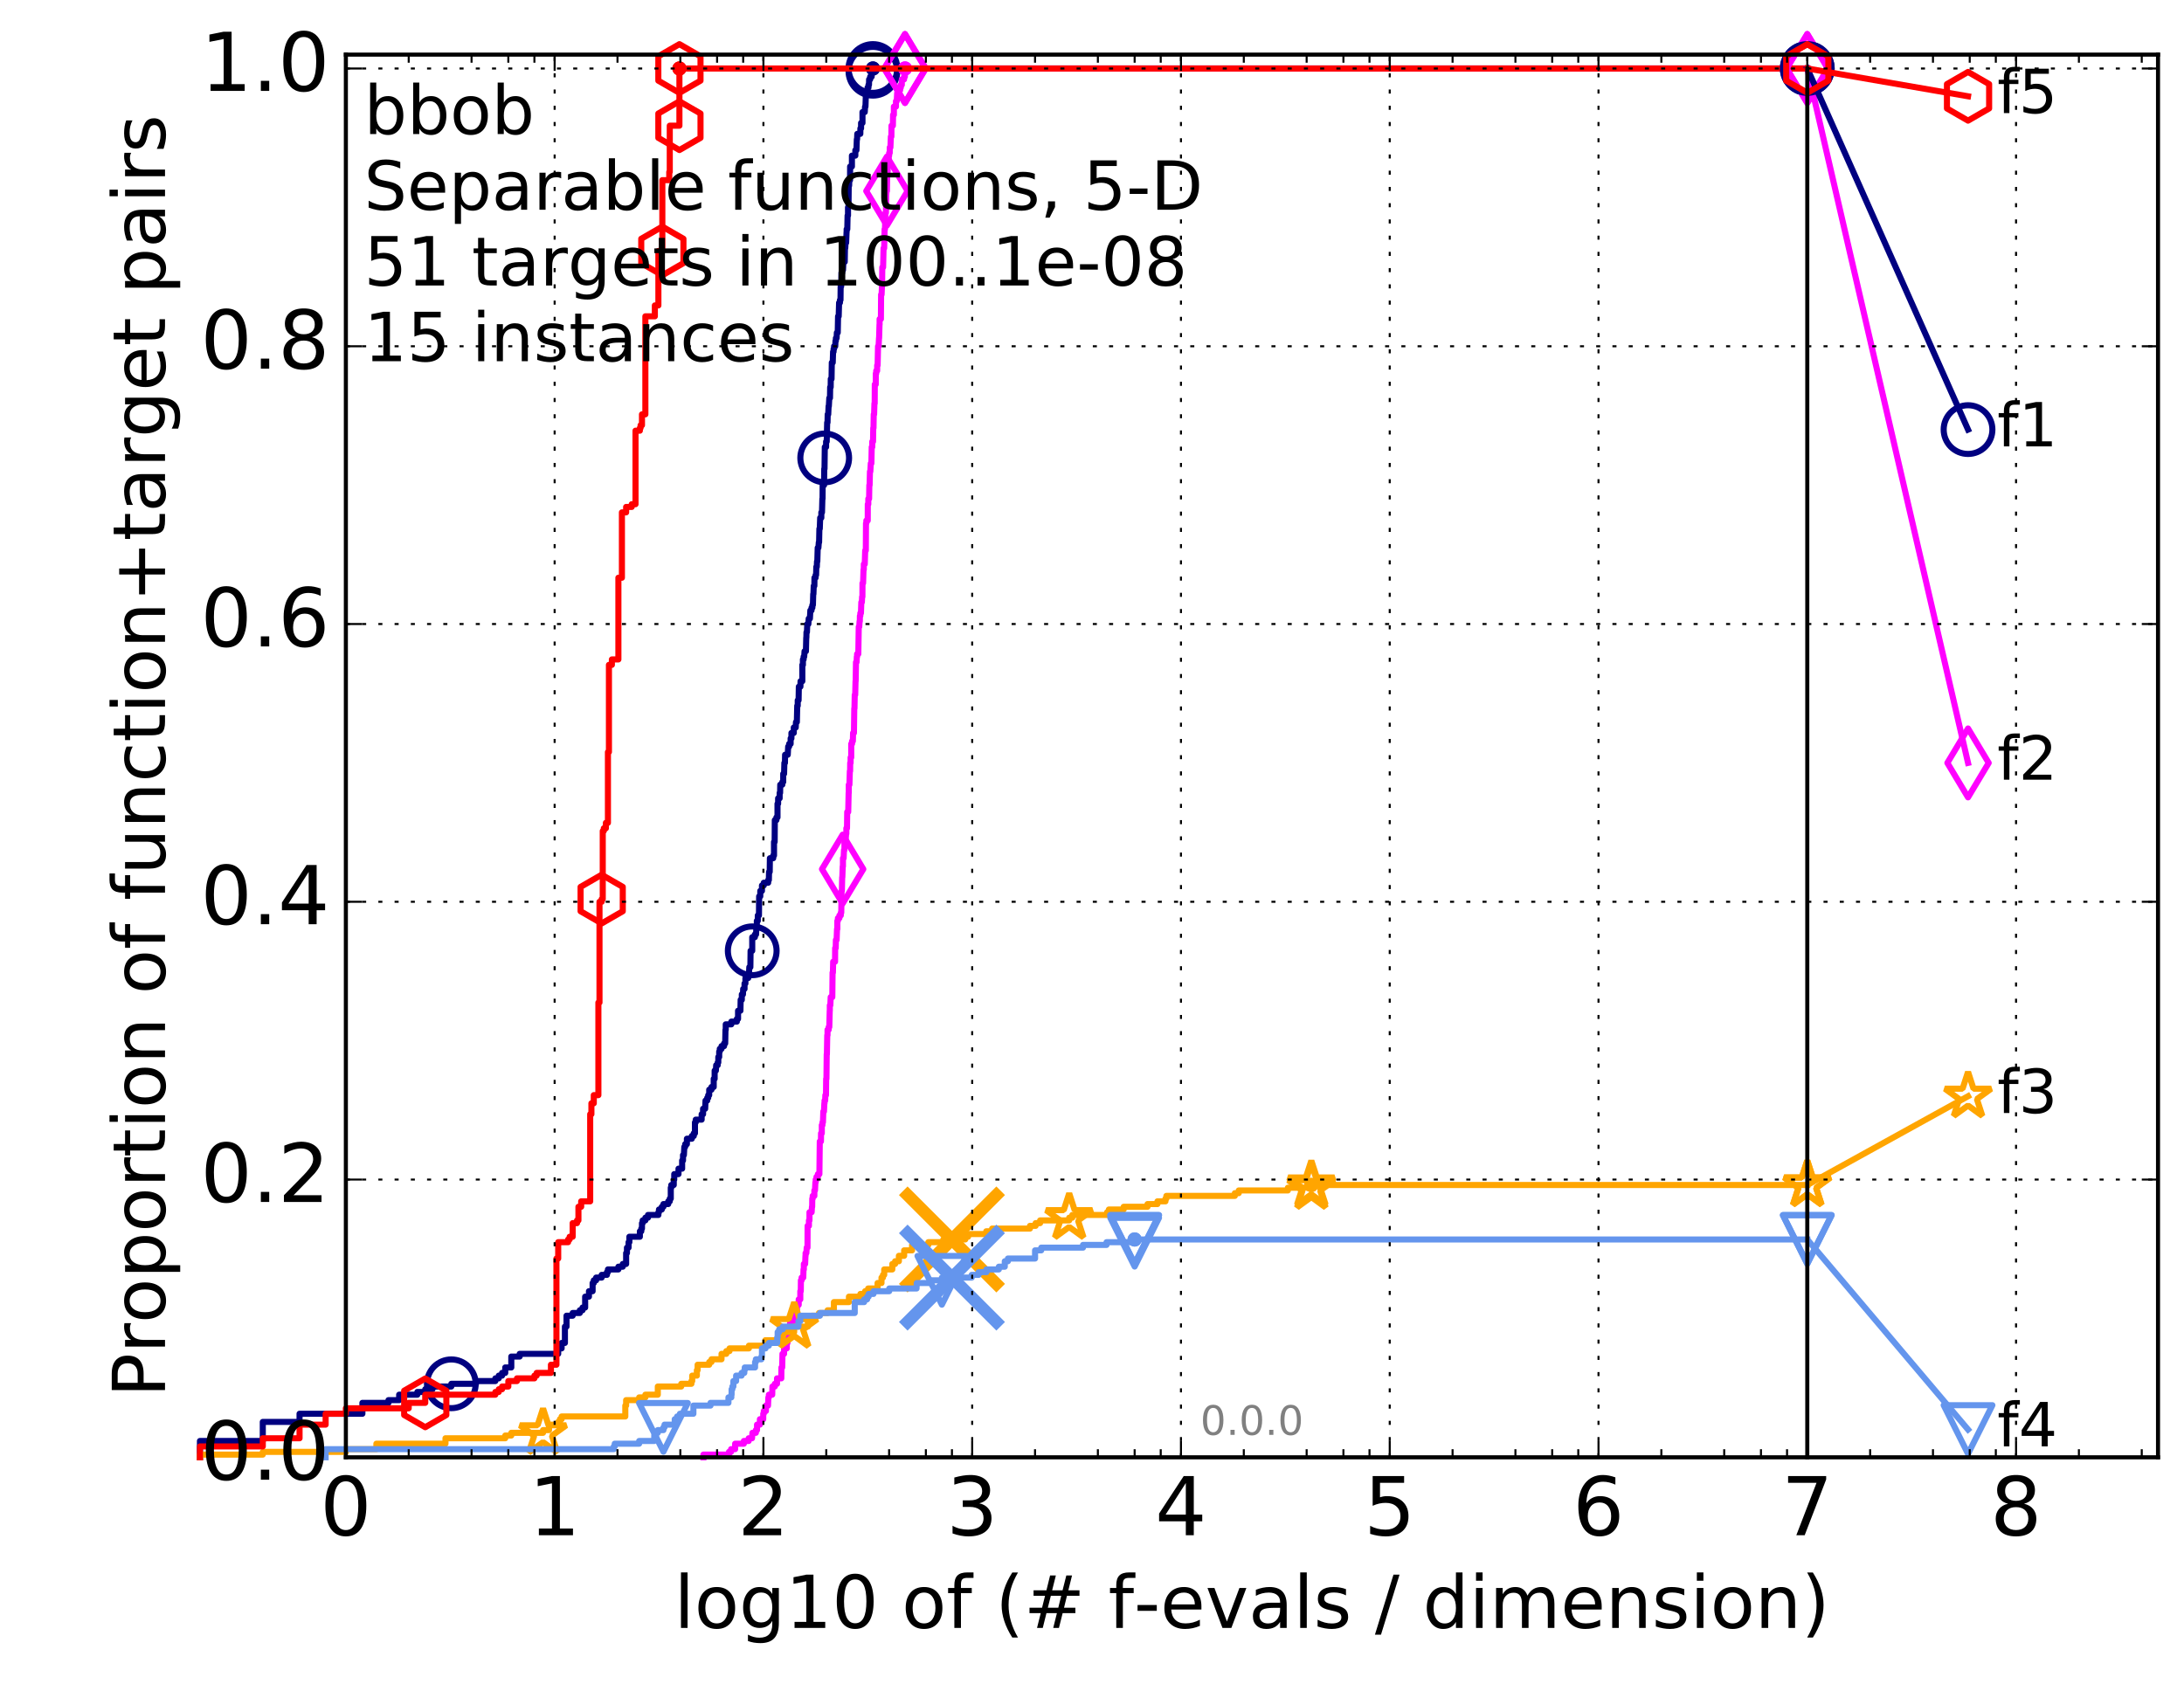 <?xml version="1.0" encoding="utf-8" standalone="no"?>
<!DOCTYPE svg PUBLIC "-//W3C//DTD SVG 1.1//EN"
  "http://www.w3.org/Graphics/SVG/1.1/DTD/svg11.dtd">
<!-- Created with matplotlib (http://matplotlib.org/) -->
<svg height="415pt" version="1.1" viewBox="0 0 538 415" width="538pt" xmlns="http://www.w3.org/2000/svg" xmlns:xlink="http://www.w3.org/1999/xlink">
 <defs>
  <style type="text/css">
*{stroke-linecap:butt;stroke-linejoin:round;stroke-miterlimit:100000;}
  </style>
 </defs>
 <g id="figure_1">
  <g id="patch_1">
   <path d="M 0 415.456 
L 538.8 415.456 
L 538.8 0 
L 0 0 
z
" style="fill:#ffffff;"/>
  </g>
  <g id="axes_1">
   <g id="patch_2">
    <path d="M 85.2 359.056 
L 531.6 359.056 
L 531.6 13.456 
L 85.2 13.456 
z
" style="fill:#ffffff;"/>
   </g>
   <g id="line2d_1">
    <defs>
     <path d="M 0 1.5 
C 0.398 1.5 0.779 1.342 1.061 1.061 
C 1.342 0.779 1.5 0.398 1.5 0 
C 1.5 -0.398 1.342 -0.779 1.061 -1.061 
C 0.779 -1.342 0.398 -1.5 0 -1.5 
C -0.398 -1.5 -0.779 -1.342 -1.061 -1.061 
C -1.342 -0.779 -1.5 -0.398 -1.5 0 
C -1.5 0.398 -1.342 0.779 -1.061 1.061 
C -0.779 1.342 -0.398 1.5 0 1.5 
z
" id="mfb332fcb42" style="stroke:#000080;stroke-width:0.5;"/>
    </defs>
    <g>
     <use style="fill:#000080;stroke:#000080;stroke-width:0.5;" x="215.033" xlink:href="#mfb332fcb42" y="16.878"/>
     <use style="fill:#000080;stroke:#000080;stroke-width:0.5;" x="215.033" xlink:href="#mfb332fcb42" y="16.878"/>
    </g>
   </g>
   <g id="line2d_2">
    <path d="M 49.253 359.056 
L 49.253 355.031 
L 64.735 355.031 
L 64.735 350.334 
L 73.791 350.334 
L 73.791 348.321 
L 89.272 348.321 
L 89.272 345.638 
L 95.698 345.638 
L 95.698 344.967 
L 98.328 344.967 
L 98.328 343.625 
L 102.81 343.625 
L 102.81 342.954 
L 104.754 342.954 
L 104.754 342.283 
L 106.541 342.283 
L 106.541 341.612 
L 111.179 341.612 
L 111.179 340.941 
L 117.253 340.941 
L 117.253 340.27 
L 122.023 340.27 
L 122.023 339.599 
L 122.866 339.599 
L 122.866 338.928 
L 123.678 338.928 
L 123.678 338.257 
L 124.462 338.257 
L 124.462 336.915 
L 125.952 336.915 
L 125.952 334.232 
L 128.015 334.232 
L 128.015 333.561 
L 137.505 333.561 
L 137.505 332.219 
L 138.348 332.219 
L 138.348 330.877 
L 139.16 330.877 
L 139.16 326.851 
L 139.555 326.851 
L 139.555 324.168 
L 141.07 324.168 
L 141.07 323.497 
L 142.83 323.497 
L 142.83 322.826 
L 143.496 322.826 
L 143.496 322.155 
L 144.144 322.155 
L 144.144 319.471 
L 145.081 319.471 
L 145.081 318.129 
L 145.981 318.129 
L 145.981 316.116 
L 146.272 316.116 
L 146.272 315.445 
L 146.845 315.445 
L 146.845 314.774 
L 148.216 314.774 
L 148.216 314.104 
L 149.507 314.104 
L 149.507 313.433 
L 149.757 313.433 
L 149.757 312.762 
L 152.332 312.762 
L 152.332 312.091 
L 153.412 312.091 
L 153.412 311.42 
L 154.239 311.42 
L 154.239 308.736 
L 154.441 308.736 
L 154.441 307.394 
L 154.84 307.394 
L 154.84 306.052 
L 155.037 306.052 
L 155.037 304.71 
L 157.624 304.71 
L 157.624 303.369 
L 157.97 303.369 
L 157.97 302.698 
L 158.141 302.698 
L 158.141 301.356 
L 158.311 301.356 
L 158.311 300.685 
L 158.978 300.685 
L 158.978 300.014 
L 159.625 300.014 
L 159.625 299.343 
L 162.185 299.343 
L 162.185 298.672 
L 162.327 298.672 
L 162.327 298.001 
L 163.023 298.001 
L 163.023 297.33 
L 163.43 297.33 
L 163.43 296.659 
L 164.609 296.659 
L 164.609 295.988 
L 164.989 295.988 
L 164.989 295.317 
L 165.238 295.317 
L 165.238 292.634 
L 165.362 292.634 
L 165.362 291.963 
L 165.971 291.963 
L 165.971 290.621 
L 166.091 290.621 
L 166.091 289.279 
L 167.14 289.279 
L 167.14 287.937 
L 168.034 287.937 
L 168.034 285.924 
L 168.252 285.924 
L 168.252 284.582 
L 168.468 284.582 
L 168.575 282.569 
L 168.787 282.569 
L 168.787 281.899 
L 169.207 281.899 
L 169.207 280.557 
L 170.42 280.557 
L 170.42 279.886 
L 170.907 279.886 
L 170.907 279.215 
L 171.194 279.215 
L 171.194 276.531 
L 171.383 276.531 
L 171.383 275.86 
L 172.842 275.86 
L 172.842 274.518 
L 173.192 274.518 
L 173.192 273.176 
L 173.708 273.176 
L 173.793 271.164 
L 174.212 271.164 
L 174.212 270.493 
L 174.459 270.493 
L 174.459 269.822 
L 174.704 269.822 
L 174.704 268.48 
L 175.266 268.48 
L 175.266 267.809 
L 175.813 267.809 
L 175.813 265.796 
L 176.044 265.796 
L 176.044 263.783 
L 176.348 263.783 
L 176.423 262.441 
L 176.796 262.441 
L 176.796 261.77 
L 176.944 261.77 
L 176.944 260.429 
L 177.163 260.429 
L 177.163 259.087 
L 177.308 259.087 
L 177.308 258.416 
L 177.738 258.416 
L 177.738 257.745 
L 178.367 257.745 
L 178.367 257.074 
L 178.641 257.074 
L 178.709 253.719 
L 178.777 253.719 
L 178.777 252.377 
L 180.154 252.377 
L 180.154 251.706 
L 181.512 251.706 
L 181.512 251.035 
L 181.81 251.035 
L 181.81 249.023 
L 182.393 249.023 
L 182.45 246.339 
L 182.736 246.339 
L 182.736 244.997 
L 183.017 244.997 
L 183.073 243.655 
L 183.406 243.655 
L 183.406 242.313 
L 183.625 242.313 
L 183.625 240.971 
L 184.322 240.971 
L 184.322 240.3 
L 184.48 240.3 
L 184.584 238.288 
L 184.844 238.288 
L 184.895 234.262 
L 185.303 234.262 
L 185.303 230.907 
L 185.951 230.907 
L 185.951 230.236 
L 186.243 230.236 
L 186.34 228.223 
L 186.436 228.223 
L 186.436 226.882 
L 186.675 226.882 
L 186.675 225.54 
L 186.958 225.54 
L 187.005 220.843 
L 187.285 220.843 
L 187.285 219.501 
L 187.697 219.501 
L 187.697 218.159 
L 188.146 218.159 
L 188.146 217.488 
L 189.232 217.488 
L 189.232 216.818 
L 189.401 216.818 
L 189.443 214.805 
L 189.61 214.805 
L 189.652 211.45 
L 190.468 211.45 
L 190.468 210.779 
L 190.668 210.779 
L 190.668 207.424 
L 190.826 207.424 
L 190.866 202.057 
L 191.256 202.057 
L 191.256 201.386 
L 191.526 201.386 
L 191.526 198.031 
L 191.678 198.031 
L 191.678 196.689 
L 192.055 196.689 
L 192.055 195.348 
L 192.167 195.348 
L 192.204 193.335 
L 192.717 193.335 
L 192.717 192.664 
L 192.934 192.664 
L 192.934 190.651 
L 193.148 190.651 
L 193.219 187.967 
L 193.36 187.967 
L 193.396 185.954 
L 194.054 185.954 
L 194.156 183.942 
L 194.393 183.942 
L 194.393 183.271 
L 194.76 183.271 
L 194.76 181.929 
L 194.958 181.929 
L 194.958 180.587 
L 195.54 180.587 
L 195.54 179.245 
L 196.015 179.245 
L 196.077 177.903 
L 196.294 177.903 
L 196.387 173.878 
L 196.51 173.878 
L 196.51 172.536 
L 196.723 172.536 
L 196.783 169.181 
L 197.173 169.181 
L 197.202 167.839 
L 197.643 167.839 
L 197.643 163.813 
L 197.788 163.813 
L 197.788 162.472 
L 197.961 162.472 
L 197.961 161.801 
L 198.104 161.801 
L 198.189 160.459 
L 198.527 160.459 
L 198.611 157.104 
L 198.638 157.104 
L 198.666 155.762 
L 198.777 155.762 
L 198.86 153.749 
L 199.133 153.749 
L 199.215 152.408 
L 199.511 152.408 
L 199.618 150.395 
L 199.909 150.395 
L 199.909 149.724 
L 200.118 149.724 
L 200.118 149.053 
L 200.248 149.053 
L 200.325 146.369 
L 200.377 146.369 
L 200.454 144.356 
L 200.607 144.356 
L 200.633 142.343 
L 200.911 142.343 
L 200.911 141.673 
L 201.036 141.673 
L 201.086 139.66 
L 201.21 139.66 
L 201.26 138.318 
L 201.334 138.318 
L 201.432 134.963 
L 201.603 134.963 
L 201.701 133.621 
L 201.773 133.621 
L 201.846 130.267 
L 201.942 130.267 
L 202.038 127.583 
L 202.322 127.583 
L 202.322 126.241 
L 202.487 126.241 
L 202.58 122.886 
L 202.627 122.886 
L 202.65 119.532 
L 202.996 119.532 
L 203.042 115.506 
L 203.11 115.506 
L 203.178 110.138 
L 203.494 110.138 
L 203.494 108.797 
L 203.65 108.797 
L 203.761 104.1 
L 203.849 104.1 
L 203.893 102.087 
L 204.025 102.087 
L 204.112 100.074 
L 204.177 100.074 
L 204.285 98.062 
L 204.458 98.062 
L 204.5 95.378 
L 204.628 95.378 
L 204.65 93.365 
L 204.84 93.365 
L 204.903 89.339 
L 205.133 89.339 
L 205.216 86.656 
L 205.34 86.656 
L 205.34 85.985 
L 205.463 85.985 
L 205.463 85.314 
L 205.749 85.314 
L 205.809 83.972 
L 205.91 83.972 
L 205.91 83.301 
L 206.09 83.301 
L 206.15 81.959 
L 206.367 81.959 
L 206.446 77.933 
L 206.602 77.933 
L 206.699 74.579 
L 206.911 74.579 
L 206.911 73.908 
L 207.045 73.908 
L 207.084 70.553 
L 207.217 70.553 
L 207.273 67.198 
L 207.461 67.198 
L 207.461 66.528 
L 207.667 66.528 
L 207.759 64.515 
L 208.09 64.515 
L 208.144 61.16 
L 208.217 61.16 
L 208.289 59.818 
L 208.433 59.818 
L 208.54 57.134 
L 208.558 57.134 
L 208.558 56.463 
L 208.718 56.463 
L 208.789 53.109 
L 208.895 53.109 
L 208.895 51.096 
L 209.017 51.096 
L 209.07 45.728 
L 209.174 45.728 
L 209.209 44.387 
L 209.399 44.387 
L 209.416 41.032 
L 209.858 41.032 
L 209.858 38.348 
L 210.7 38.348 
L 210.7 37.006 
L 210.974 37.006 
L 211.07 34.323 
L 211.133 34.323 
L 211.181 32.981 
L 211.93 32.981 
L 211.945 31.639 
L 212.113 31.639 
L 212.113 30.297 
L 212.46 30.297 
L 212.46 27.613 
L 213.022 27.613 
L 213.095 26.271 
L 213.197 26.271 
L 213.284 23.588 
L 213.585 23.588 
L 213.585 22.246 
L 213.713 22.246 
L 213.713 21.575 
L 213.938 21.575 
L 213.938 20.904 
L 214.064 20.904 
L 214.092 19.562 
L 214.355 19.562 
L 214.355 18.891 
L 214.724 18.891 
L 214.724 17.549 
L 215.033 17.549 
L 215.033 16.878 
L 445.2 16.878 
L 445.2 16.878 
" style="fill:none;stroke:#000080;stroke-linecap:square;stroke-width:1.5;"/>
   </g>
   <g id="line2d_3">
    <defs>
     <path d="M 0 6 
C 1.591 6 3.117 5.368 4.243 4.243 
C 5.368 3.117 6 1.591 6 0 
C 6 -1.591 5.368 -3.117 4.243 -4.243 
C 3.117 -5.368 1.591 -6 0 -6 
C -1.591 -6 -3.117 -5.368 -4.243 -4.243 
C -5.368 -3.117 -6 -1.591 -6 0 
C -6 1.591 -5.368 3.117 -4.243 4.243 
C -3.117 5.368 -1.591 6 0 6 
z
" id="m50ce021a40" style="stroke:#000080;stroke-width:1.5;"/>
    </defs>
    <g>
     <use style="fill:none;stroke:#000080;stroke-width:1.5;" x="111.179" xlink:href="#m50ce021a40" y="340.941"/>
     <use style="fill:none;stroke:#000080;stroke-width:1.5;" x="185.303" xlink:href="#m50ce021a40" y="234.262"/>
     <use style="fill:none;stroke:#000080;stroke-width:1.5;" x="203.156" xlink:href="#m50ce021a40" y="112.822"/>
     <use style="fill:none;stroke:#000080;stroke-width:1.5;" x="215.033" xlink:href="#m50ce021a40" y="17.549"/>
     <use style="fill:none;stroke:#000080;stroke-width:1.5;" x="215.033" xlink:href="#m50ce021a40" y="16.878"/>
     <use style="fill:none;stroke:#000080;stroke-width:1.5;" x="445.2" xlink:href="#m50ce021a40" y="16.878"/>
    </g>
   </g>
   <g id="line2d_4"/>
   <g id="line2d_5">
    <defs>
     <path d="M 0 1.5 
C 0.398 1.5 0.779 1.342 1.061 1.061 
C 1.342 0.779 1.5 0.398 1.5 0 
C 1.5 -0.398 1.342 -0.779 1.061 -1.061 
C 0.779 -1.342 0.398 -1.5 0 -1.5 
C -0.398 -1.5 -0.779 -1.342 -1.061 -1.061 
C -1.342 -0.779 -1.5 -0.398 -1.5 0 
C -1.5 0.398 -1.342 0.779 -1.061 1.061 
C -0.779 1.342 -0.398 1.5 0 1.5 
z
" id="m2587a8dea8" style="stroke:#ff00ff;stroke-width:0.5;"/>
    </defs>
    <g>
     <use style="fill:#ff00ff;stroke:#ff00ff;stroke-width:0.5;" x="222.934" xlink:href="#m2587a8dea8" y="16.878"/>
     <use style="fill:#ff00ff;stroke:#ff00ff;stroke-width:0.5;" x="222.934" xlink:href="#m2587a8dea8" y="16.878"/>
    </g>
   </g>
   <g id="line2d_6">
    <path d="M 173.279 359.056 
L 173.279 358.385 
L 179.574 358.385 
L 179.574 357.714 
L 180.091 357.714 
L 180.091 357.044 
L 181.089 357.044 
L 181.089 355.702 
L 183.24 355.702 
L 183.24 355.031 
L 184.427 355.031 
L 184.427 354.36 
L 185.253 354.36 
L 185.354 353.018 
L 186.195 353.018 
L 186.195 352.347 
L 186.484 352.347 
L 186.484 351.005 
L 187.192 351.005 
L 187.192 349.663 
L 188.012 349.663 
L 188.012 348.321 
L 188.146 348.321 
L 188.146 347.65 
L 188.674 347.65 
L 188.674 346.309 
L 189.189 346.309 
L 189.274 344.296 
L 189.401 344.296 
L 189.401 343.625 
L 190.226 343.625 
L 190.267 341.612 
L 190.866 341.612 
L 190.866 340.941 
L 191.411 340.941 
L 191.411 339.599 
L 192.462 339.599 
L 192.499 336.915 
L 192.681 336.915 
L 192.753 333.561 
L 193.148 333.561 
L 193.148 332.219 
L 193.814 332.219 
L 193.814 330.877 
L 193.986 330.877 
L 194.054 327.522 
L 194.359 327.522 
L 194.359 326.851 
L 194.627 326.851 
L 194.627 325.509 
L 195.508 325.509 
L 195.508 324.839 
L 195.826 324.839 
L 195.826 322.826 
L 196.294 322.826 
L 196.387 321.484 
L 196.753 321.484 
L 196.753 320.142 
L 197.143 320.142 
L 197.143 318.129 
L 197.262 318.129 
L 197.291 315.445 
L 197.468 315.445 
L 197.468 314.774 
L 197.874 314.774 
L 197.932 312.762 
L 198.018 312.762 
L 198.018 311.42 
L 198.33 311.42 
L 198.415 309.407 
L 198.443 309.407 
L 198.443 308.736 
L 198.638 308.736 
L 198.722 307.394 
L 198.915 307.394 
L 198.942 302.027 
L 199.269 302.027 
L 199.269 300.685 
L 199.404 300.685 
L 199.404 298.672 
L 199.935 298.672 
L 200.014 297.33 
L 200.066 297.33 
L 200.092 295.317 
L 200.196 295.317 
L 200.196 294.646 
L 200.607 294.646 
L 200.607 293.304 
L 200.76 293.304 
L 200.86 291.292 
L 200.936 291.292 
L 200.936 290.621 
L 201.136 290.621 
L 201.136 289.95 
L 201.481 289.95 
L 201.481 289.279 
L 201.846 289.279 
L 201.942 281.228 
L 202.228 281.228 
L 202.252 279.215 
L 202.44 279.215 
L 202.44 277.202 
L 202.604 277.202 
L 202.604 276.531 
L 202.72 276.531 
L 202.812 273.847 
L 202.973 273.847 
L 203.065 271.834 
L 203.11 271.834 
L 203.11 271.164 
L 203.269 271.164 
L 203.314 269.822 
L 203.472 269.822 
L 203.516 265.796 
L 203.583 265.796 
L 203.65 259.758 
L 203.694 259.758 
L 203.783 255.061 
L 203.849 255.061 
L 203.849 253.719 
L 204.134 253.719 
L 204.134 253.048 
L 204.285 253.048 
L 204.393 249.023 
L 204.415 249.023 
L 204.415 247.681 
L 204.543 247.681 
L 204.628 245.668 
L 205.029 245.668 
L 205.092 239.629 
L 205.175 239.629 
L 205.237 236.946 
L 205.708 236.946 
L 205.728 233.591 
L 205.87 233.591 
L 205.91 231.578 
L 206.09 231.578 
L 206.189 228.894 
L 206.268 228.894 
L 206.268 226.882 
L 206.406 226.882 
L 206.406 226.211 
L 206.777 226.211 
L 206.777 225.54 
L 207.122 225.54 
L 207.122 224.869 
L 207.235 224.869 
L 207.311 219.501 
L 207.386 219.501 
L 207.461 216.147 
L 207.499 216.147 
L 207.592 213.463 
L 207.648 213.463 
L 207.648 211.45 
L 207.815 211.45 
L 207.907 209.437 
L 208.017 209.437 
L 208.017 207.424 
L 208.181 207.424 
L 208.181 206.753 
L 208.325 206.753 
L 208.433 205.412 
L 208.487 205.412 
L 208.487 204.07 
L 208.647 204.07 
L 208.701 200.044 
L 208.947 200.044 
L 209.052 195.348 
L 209.087 195.348 
L 209.087 193.335 
L 209.243 193.335 
L 209.347 189.98 
L 209.416 189.98 
L 209.433 187.967 
L 209.536 187.967 
L 209.536 186.625 
L 209.689 186.625 
L 209.689 183.271 
L 209.891 183.271 
L 209.891 182.6 
L 210.092 182.6 
L 210.142 180.587 
L 210.357 180.587 
L 210.439 174.548 
L 210.488 174.548 
L 210.554 171.194 
L 210.668 171.194 
L 210.749 167.839 
L 210.781 167.839 
L 210.862 163.143 
L 211.006 163.143 
L 211.07 161.801 
L 211.133 161.801 
L 211.133 161.13 
L 211.433 161.13 
L 211.543 154.42 
L 211.668 154.42 
L 211.745 153.078 
L 211.807 153.078 
L 211.822 151.737 
L 211.93 151.737 
L 211.93 151.066 
L 212.083 151.066 
L 212.174 148.382 
L 212.31 148.382 
L 212.37 147.04 
L 212.445 147.04 
L 212.46 143.685 
L 212.61 143.685 
L 212.714 140.331 
L 212.788 140.331 
L 212.788 138.989 
L 213.022 138.989 
L 213.125 135.634 
L 213.284 135.634 
L 213.327 128.925 
L 213.413 128.925 
L 213.413 128.254 
L 213.755 128.254 
L 213.769 124.228 
L 213.896 124.228 
L 213.896 122.886 
L 214.092 122.886 
L 214.148 119.532 
L 214.217 119.532 
L 214.3 116.177 
L 214.396 116.177 
L 214.506 114.164 
L 214.656 114.164 
L 214.737 110.138 
L 214.872 110.138 
L 214.872 108.797 
L 215.059 108.797 
L 215.113 105.442 
L 215.179 105.442 
L 215.232 102.087 
L 215.325 102.087 
L 215.403 99.403 
L 215.469 99.403 
L 215.495 94.707 
L 215.729 94.707 
L 215.742 92.023 
L 215.846 92.023 
L 215.846 91.352 
L 216.076 91.352 
L 216.076 90.01 
L 216.19 90.01 
L 216.292 85.314 
L 216.43 85.314 
L 216.53 83.301 
L 216.555 83.301 
L 216.655 79.946 
L 216.679 79.946 
L 216.679 78.604 
L 217 78.604 
L 217.048 72.566 
L 217.17 72.566 
L 217.255 70.553 
L 217.291 70.553 
L 217.339 65.857 
L 217.543 65.857 
L 217.65 61.16 
L 217.804 61.16 
L 217.91 56.463 
L 218.004 56.463 
L 218.108 52.438 
L 218.236 52.438 
L 218.317 47.741 
L 218.351 47.741 
L 218.351 47.07 
L 218.478 47.07 
L 218.558 42.374 
L 218.671 42.374 
L 218.671 41.032 
L 218.875 41.032 
L 218.942 38.348 
L 219.031 38.348 
L 219.031 37.677 
L 219.176 37.677 
L 219.176 36.335 
L 219.342 36.335 
L 219.452 33.652 
L 219.583 33.652 
L 219.604 30.968 
L 219.95 30.968 
L 219.993 28.284 
L 220.195 28.284 
L 220.195 26.271 
L 220.708 26.271 
L 220.708 24.929 
L 220.904 24.929 
L 221.006 22.917 
L 221.321 22.917 
L 221.321 22.246 
L 221.73 22.246 
L 221.73 21.575 
L 221.898 21.575 
L 221.898 20.904 
L 222.152 20.904 
L 222.152 19.562 
L 222.708 19.562 
L 222.708 18.891 
L 222.905 18.891 
L 222.934 16.878 
L 445.2 16.878 
L 445.2 16.878 
" style="fill:none;stroke:#ff00ff;stroke-linecap:square;stroke-width:1.5;"/>
   </g>
   <g id="line2d_7">
    <defs>
     <path d="M -0 8.485 
L 5.091 0 
L 0 -8.485 
L -5.091 -0 
z
" id="mfefa369ffb" style="stroke:#ff00ff;stroke-linejoin:miter;stroke-width:1.5;"/>
    </defs>
    <g>
     <use style="fill:none;stroke:#ff00ff;stroke-linejoin:miter;stroke-width:1.5;" x="207.574" xlink:href="#mfefa369ffb" y="214.134"/>
     <use style="fill:none;stroke:#ff00ff;stroke-linejoin:miter;stroke-width:1.5;" x="218.478" xlink:href="#mfefa369ffb" y="47.07"/>
     <use style="fill:none;stroke:#ff00ff;stroke-linejoin:miter;stroke-width:1.5;" x="222.934" xlink:href="#mfefa369ffb" y="16.878"/>
     <use style="fill:none;stroke:#ff00ff;stroke-linejoin:miter;stroke-width:1.5;" x="222.934" xlink:href="#mfefa369ffb" y="16.878"/>
     <use style="fill:none;stroke:#ff00ff;stroke-linejoin:miter;stroke-width:1.5;" x="445.2" xlink:href="#mfefa369ffb" y="16.878"/>
    </g>
   </g>
   <g id="line2d_8"/>
   <g id="line2d_9">
    <defs>
     <path d="M 0 1.5 
C 0.398 1.5 0.779 1.342 1.061 1.061 
C 1.342 0.779 1.5 0.398 1.5 0 
C 1.5 -0.398 1.342 -0.779 1.061 -1.061 
C 0.779 -1.342 0.398 -1.5 0 -1.5 
C -0.398 -1.5 -0.779 -1.342 -1.061 -1.061 
C -1.342 -0.779 -1.5 -0.398 -1.5 0 
C -1.5 0.398 -1.342 0.779 -1.061 1.061 
C -0.779 1.342 -0.398 1.5 0 1.5 
z
" id="m252935eb1f" style="stroke:#ffa500;stroke-width:0.5;"/>
    </defs>
    <g>
     <use style="fill:#ffa500;stroke:#ffa500;stroke-width:0.5;" x="323.028" xlink:href="#m252935eb1f" y="291.963"/>
     <use style="fill:#ffa500;stroke:#ffa500;stroke-width:0.5;" x="323.028" xlink:href="#m252935eb1f" y="291.963"/>
    </g>
   </g>
   <g id="line2d_10">
    <path d="M 49.253 359.056 
L 49.253 358.385 
L 64.735 358.385 
L 64.735 357.714 
L 85.2 357.714 
L 85.2 357.044 
L 92.715 357.044 
L 92.715 355.702 
L 109.738 355.702 
L 109.738 354.36 
L 124.462 354.36 
L 124.462 353.689 
L 125.952 353.689 
L 125.952 353.018 
L 133.773 353.018 
L 133.773 352.347 
L 135.247 352.347 
L 135.247 351.005 
L 137.505 351.005 
L 137.505 350.334 
L 137.93 350.334 
L 137.93 349.663 
L 138.348 349.663 
L 138.348 348.992 
L 154.035 348.992 
L 154.035 346.309 
L 154.239 346.309 
L 154.239 344.967 
L 157.449 344.967 
L 157.449 344.296 
L 158.978 344.296 
L 158.978 343.625 
L 162.042 343.625 
L 162.042 341.612 
L 167.814 341.612 
L 167.814 340.941 
L 170.321 340.941 
L 170.321 340.27 
L 170.518 340.27 
L 170.518 338.928 
L 171.664 338.928 
L 171.664 337.586 
L 171.849 337.586 
L 171.849 336.244 
L 174.704 336.244 
L 174.704 335.574 
L 175.266 335.574 
L 175.266 334.903 
L 177.738 334.903 
L 177.738 333.561 
L 178.912 333.561 
L 178.912 332.89 
L 179.705 332.89 
L 179.705 332.219 
L 184.48 332.219 
L 184.48 331.548 
L 188.543 331.548 
L 188.543 330.206 
L 192.315 330.206 
L 192.315 329.535 
L 192.462 329.535 
L 192.462 328.193 
L 195.636 328.193 
L 195.636 326.851 
L 198.997 326.851 
L 198.997 325.509 
L 199.961 325.509 
L 199.961 324.168 
L 201.749 324.168 
L 201.749 323.497 
L 203.871 323.497 
L 203.871 322.826 
L 205.422 322.826 
L 205.422 320.813 
L 209.122 320.813 
L 209.122 319.471 
L 211.945 319.471 
L 211.945 318.8 
L 213.11 318.8 
L 213.11 318.129 
L 213.854 318.129 
L 213.854 317.458 
L 216.178 317.458 
L 216.178 316.116 
L 217.146 316.116 
L 217.146 314.774 
L 217.507 314.774 
L 217.507 314.104 
L 217.816 314.104 
L 217.816 312.762 
L 219.81 312.762 
L 219.81 311.42 
L 220.5 311.42 
L 220.5 310.749 
L 221.431 310.749 
L 221.431 309.407 
L 222.726 309.407 
L 222.726 308.065 
L 224.673 308.065 
L 224.673 306.723 
L 228.686 306.723 
L 228.686 306.052 
L 232.371 306.052 
L 232.371 305.381 
L 237.778 305.381 
L 237.778 304.71 
L 238.476 304.71 
L 238.476 304.039 
L 242.95 304.039 
L 242.95 303.369 
L 244.391 303.369 
L 244.391 302.698 
L 253.72 302.698 
L 253.72 302.027 
L 255.112 302.027 
L 255.112 301.356 
L 256.218 301.356 
L 256.218 300.685 
L 263.383 300.685 
L 263.383 300.014 
L 264.147 300.014 
L 264.147 299.343 
L 272.716 299.343 
L 272.716 298.672 
L 273.155 298.672 
L 273.155 298.001 
L 276.798 298.001 
L 276.798 297.33 
L 282.676 297.33 
L 282.676 296.659 
L 285.121 296.659 
L 285.121 295.988 
L 287.093 295.988 
L 287.093 295.317 
L 287.324 295.317 
L 287.324 294.646 
L 304.185 294.646 
L 304.185 293.975 
L 305.15 293.975 
L 305.15 293.304 
L 317.25 293.304 
L 317.25 292.634 
L 323.028 292.634 
L 323.028 291.963 
L 445.2 291.963 
L 445.2 291.963 
" style="fill:none;stroke:#ffa500;stroke-linecap:square;stroke-width:1.5;"/>
   </g>
   <g id="line2d_11">
    <defs>
     <path d="M 0 -6 
L -1.347 -1.854 
L -5.706 -1.854 
L -2.18 0.708 
L -3.527 4.854 
L -0 2.292 
L 3.527 4.854 
L 2.18 0.708 
L 5.706 -1.854 
L 1.347 -1.854 
z
" id="m93f9bf4aeb" style="stroke:#ffa500;stroke-linejoin:bevel;stroke-width:1.5;"/>
    </defs>
    <g>
     <use style="fill:none;stroke:#ffa500;stroke-linejoin:bevel;stroke-width:1.5;" x="133.773" xlink:href="#m93f9bf4aeb" y="353.018"/>
     <use style="fill:none;stroke:#ffa500;stroke-linejoin:bevel;stroke-width:1.5;" x="195.636" xlink:href="#m93f9bf4aeb" y="326.851"/>
     <use style="fill:none;stroke:#ffa500;stroke-linejoin:bevel;stroke-width:1.5;" x="263.383" xlink:href="#m93f9bf4aeb" y="300.014"/>
     <use style="fill:none;stroke:#ffa500;stroke-linejoin:bevel;stroke-width:1.5;" x="323.028" xlink:href="#m93f9bf4aeb" y="292.634"/>
     <use style="fill:none;stroke:#ffa500;stroke-linejoin:bevel;stroke-width:1.5;" x="323.028" xlink:href="#m93f9bf4aeb" y="291.963"/>
     <use style="fill:none;stroke:#ffa500;stroke-linejoin:bevel;stroke-width:1.5;" x="445.2" xlink:href="#m93f9bf4aeb" y="291.963"/>
    </g>
   </g>
   <g id="line2d_12"/>
   <g id="line2d_13">
    <path clip-path="url(#pb3091913c9)" d="M 234.502 305.381 
" style="fill:none;stroke:#ffa500;stroke-linecap:square;"/>
    <defs>
     <path d="M -12 12 
L 12 -12 
M -12 -12 
L 12 12 
" id="m3900c1b0f5" style="stroke:#ffa500;stroke-width:3.0;"/>
    </defs>
    <g clip-path="url(#pb3091913c9)">
     <use style="fill:#ffa500;stroke:#ffa500;stroke-width:3.0;" x="234.502" xlink:href="#m3900c1b0f5" y="305.381"/>
    </g>
   </g>
   <g id="line2d_14">
    <defs>
     <path d="M 0 1.5 
C 0.398 1.5 0.779 1.342 1.061 1.061 
C 1.342 0.779 1.5 0.398 1.5 0 
C 1.5 -0.398 1.342 -0.779 1.061 -1.061 
C 0.779 -1.342 0.398 -1.5 0 -1.5 
C -0.398 -1.5 -0.779 -1.342 -1.061 -1.061 
C -1.342 -0.779 -1.5 -0.398 -1.5 0 
C -1.5 0.398 -1.342 0.779 -1.061 1.061 
C -0.779 1.342 -0.398 1.5 0 1.5 
z
" id="m438af5e086" style="stroke:#6495ed;stroke-width:0.5;"/>
    </defs>
    <g>
     <use style="fill:#6495ed;stroke:#6495ed;stroke-width:0.5;" x="279.507" xlink:href="#m438af5e086" y="305.381"/>
     <use style="fill:#6495ed;stroke:#6495ed;stroke-width:0.5;" x="279.507" xlink:href="#m438af5e086" y="305.381"/>
    </g>
   </g>
   <g id="line2d_15">
    <path d="M 80.216 359.056 
L 80.216 357.044 
L 151.198 357.044 
L 151.198 356.373 
L 151.43 356.373 
L 151.43 355.702 
L 157.449 355.702 
L 157.449 355.031 
L 161.166 355.031 
L 161.166 353.689 
L 161.609 353.689 
L 161.609 353.018 
L 162.042 353.018 
L 162.042 352.347 
L 163.43 352.347 
L 163.43 351.676 
L 163.697 351.676 
L 163.697 351.005 
L 166.21 351.005 
L 166.21 349.663 
L 166.796 349.663 
L 166.796 348.992 
L 167.48 348.992 
L 167.48 348.321 
L 170.81 348.321 
L 170.81 346.309 
L 175.027 346.309 
L 175.027 345.638 
L 179.443 345.638 
L 179.443 344.296 
L 180.154 344.296 
L 180.154 343.625 
L 180.218 343.625 
L 180.218 342.283 
L 180.408 342.283 
L 180.408 341.612 
L 180.658 341.612 
L 180.658 340.27 
L 181.332 340.27 
L 181.332 338.928 
L 182.679 338.928 
L 182.679 338.257 
L 183.351 338.257 
L 183.351 337.586 
L 183.461 337.586 
L 183.461 336.915 
L 186 336.915 
L 186 335.574 
L 186.195 335.574 
L 186.195 334.903 
L 187.56 334.903 
L 187.56 334.232 
L 187.697 334.232 
L 187.697 332.219 
L 188.587 332.219 
L 188.587 331.548 
L 189.401 331.548 
L 189.401 330.877 
L 191.449 330.877 
L 191.449 329.535 
L 191.564 329.535 
L 191.564 328.193 
L 191.942 328.193 
L 191.942 327.522 
L 192.826 327.522 
L 192.826 326.851 
L 196.692 326.851 
L 196.692 325.509 
L 197.143 325.509 
L 197.143 324.168 
L 201.99 324.168 
L 201.99 323.497 
L 210.554 323.497 
L 210.554 320.813 
L 212.876 320.813 
L 212.876 320.142 
L 213.599 320.142 
L 213.599 319.471 
L 213.98 319.471 
L 213.98 318.8 
L 215.179 318.8 
L 215.179 318.129 
L 219.054 318.129 
L 219.054 317.458 
L 225.789 317.458 
L 225.789 316.787 
L 225.83 316.787 
L 225.83 316.116 
L 229.258 316.116 
L 229.258 315.445 
L 232.018 315.445 
L 232.018 314.774 
L 239.374 314.774 
L 239.374 314.104 
L 241.076 314.104 
L 241.076 313.433 
L 243 313.433 
L 243 312.762 
L 246.049 312.762 
L 246.049 312.091 
L 247.515 312.091 
L 247.515 310.749 
L 248.287 310.749 
L 248.287 310.078 
L 254.974 310.078 
L 254.974 308.065 
L 256.495 308.065 
L 256.495 307.394 
L 266.786 307.394 
L 266.786 306.723 
L 272.581 306.723 
L 272.581 306.052 
L 279.507 306.052 
L 279.507 305.381 
L 445.2 305.381 
" style="fill:none;stroke:#6495ed;stroke-linecap:square;stroke-width:1.5;"/>
   </g>
   <g id="line2d_16">
    <defs>
     <path d="M -0 6 
L 6 -6 
L -6 -6 
z
" id="mebef5ac435" style="stroke:#6495ed;stroke-linejoin:miter;stroke-width:1.5;"/>
    </defs>
    <g>
     <use style="fill:none;stroke:#6495ed;stroke-linejoin:miter;stroke-width:1.5;" x="163.43" xlink:href="#mebef5ac435" y="351.676"/>
     <use style="fill:none;stroke:#6495ed;stroke-linejoin:miter;stroke-width:1.5;" x="232.018" xlink:href="#mebef5ac435" y="315.445"/>
     <use style="fill:none;stroke:#6495ed;stroke-linejoin:miter;stroke-width:1.5;" x="279.507" xlink:href="#mebef5ac435" y="306.052"/>
     <use style="fill:none;stroke:#6495ed;stroke-linejoin:miter;stroke-width:1.5;" x="279.507" xlink:href="#mebef5ac435" y="305.381"/>
     <use style="fill:none;stroke:#6495ed;stroke-linejoin:miter;stroke-width:1.5;" x="279.507" xlink:href="#mebef5ac435" y="305.381"/>
     <use style="fill:none;stroke:#6495ed;stroke-linejoin:miter;stroke-width:1.5;" x="445.2" xlink:href="#mebef5ac435" y="305.381"/>
    </g>
   </g>
   <g id="line2d_17"/>
   <g id="line2d_18">
    <path clip-path="url(#pb3091913c9)" d="M 234.502 314.774 
" style="fill:none;stroke:#6495ed;stroke-linecap:square;"/>
    <defs>
     <path d="M -12 12 
L 12 -12 
M -12 -12 
L 12 12 
" id="m9dd8e1b76a" style="stroke:#6495ed;stroke-width:3.0;"/>
    </defs>
    <g clip-path="url(#pb3091913c9)">
     <use style="fill:#6495ed;stroke:#6495ed;stroke-width:3.0;" x="234.502" xlink:href="#m9dd8e1b76a" y="314.774"/>
    </g>
   </g>
   <g id="line2d_19">
    <defs>
     <path d="M 0 1.5 
C 0.398 1.5 0.779 1.342 1.061 1.061 
C 1.342 0.779 1.5 0.398 1.5 0 
C 1.5 -0.398 1.342 -0.779 1.061 -1.061 
C 0.779 -1.342 0.398 -1.5 0 -1.5 
C -0.398 -1.5 -0.779 -1.342 -1.061 -1.061 
C -1.342 -0.779 -1.5 -0.398 -1.5 0 
C -1.5 0.398 -1.342 0.779 -1.061 1.061 
C -0.779 1.342 -0.398 1.5 0 1.5 
z
" id="m3044667502" style="stroke:#ff0000;stroke-width:0.5;"/>
    </defs>
    <g>
     <use style="fill:#ff0000;stroke:#ff0000;stroke-width:0.5;" x="167.367" xlink:href="#m3044667502" y="16.878"/>
     <use style="fill:#ff0000;stroke:#ff0000;stroke-width:0.5;" x="167.367" xlink:href="#m3044667502" y="16.878"/>
    </g>
   </g>
   <g id="line2d_20">
    <path d="M 49.253 359.056 
L 49.253 356.373 
L 64.735 356.373 
L 64.735 354.36 
L 73.791 354.36 
L 73.791 351.005 
L 80.216 351.005 
L 80.216 348.321 
L 85.2 348.321 
L 85.2 346.979 
L 100.682 346.979 
L 100.682 345.638 
L 104.754 345.638 
L 104.754 343.625 
L 122.023 343.625 
L 122.023 342.954 
L 122.866 342.954 
L 122.866 342.283 
L 123.678 342.283 
L 123.678 341.612 
L 125.219 341.612 
L 125.219 340.27 
L 127.348 340.27 
L 127.348 339.599 
L 131.645 339.599 
L 131.645 338.928 
L 132.196 338.928 
L 132.196 338.257 
L 135.717 338.257 
L 135.717 336.244 
L 137.071 336.244 
L 137.071 310.078 
L 137.505 310.078 
L 137.505 306.052 
L 139.944 306.052 
L 139.944 305.381 
L 140.325 305.381 
L 140.325 304.71 
L 141.07 304.71 
L 141.07 301.356 
L 142.142 301.356 
L 142.142 300.685 
L 142.489 300.685 
L 142.489 297.33 
L 143.165 297.33 
L 143.165 295.988 
L 145.385 295.988 
L 145.385 274.518 
L 145.685 274.518 
L 145.685 271.834 
L 146.272 271.834 
L 146.272 269.822 
L 147.404 269.822 
L 147.404 247.01 
L 147.678 247.01 
L 147.678 222.185 
L 148.216 222.185 
L 148.216 221.514 
L 148.48 221.514 
L 148.48 204.741 
L 148.741 204.741 
L 148.741 204.07 
L 149.255 204.07 
L 149.255 202.728 
L 149.757 202.728 
L 149.757 185.283 
L 150.004 185.283 
L 150.004 163.813 
L 150.728 163.813 
L 150.728 162.472 
L 152.332 162.472 
L 152.332 142.343 
L 153.2 142.343 
L 153.2 126.241 
L 154.239 126.241 
L 154.239 124.899 
L 155.617 124.899 
L 155.617 124.228 
L 156.551 124.228 
L 156.551 106.113 
L 157.624 106.113 
L 157.624 105.442 
L 157.798 105.442 
L 157.798 104.771 
L 158.141 104.771 
L 158.141 102.087 
L 158.978 102.087 
L 158.978 77.933 
L 161.315 77.933 
L 161.315 75.25 
L 162.185 75.25 
L 162.185 61.831 
L 163.159 61.831 
L 163.159 44.387 
L 164.863 44.387 
L 164.863 42.374 
L 164.989 42.374 
L 164.989 30.968 
L 167.367 30.968 
L 167.367 16.878 
L 445.2 16.878 
" style="fill:none;stroke:#ff0000;stroke-linecap:square;stroke-width:1.5;"/>
   </g>
   <g id="line2d_21">
    <defs>
     <path d="M 0 -6 
L -5.196 -3 
L -5.196 3 
L -0 6 
L 5.196 3 
L 5.196 -3 
z
" id="m84c769cc07" style="stroke:#ff0000;stroke-linejoin:miter;stroke-width:1.5;"/>
    </defs>
    <g>
     <use style="fill:none;stroke:#ff0000;stroke-linejoin:miter;stroke-width:1.5;" x="104.754" xlink:href="#m84c769cc07" y="345.638"/>
     <use style="fill:none;stroke:#ff0000;stroke-linejoin:miter;stroke-width:1.5;" x="148.216" xlink:href="#m84c769cc07" y="221.514"/>
     <use style="fill:none;stroke:#ff0000;stroke-linejoin:miter;stroke-width:1.5;" x="163.159" xlink:href="#m84c769cc07" y="61.831"/>
     <use style="fill:none;stroke:#ff0000;stroke-linejoin:miter;stroke-width:1.5;" x="167.367" xlink:href="#m84c769cc07" y="30.968"/>
     <use style="fill:none;stroke:#ff0000;stroke-linejoin:miter;stroke-width:1.5;" x="167.367" xlink:href="#m84c769cc07" y="16.878"/>
     <use style="fill:none;stroke:#ff0000;stroke-linejoin:miter;stroke-width:1.5;" x="445.2" xlink:href="#m84c769cc07" y="16.878"/>
    </g>
   </g>
   <g id="line2d_22"/>
   <g id="line2d_23">
    <path d="M 445.2 305.381 
L 484.8 352.213 
" style="fill:none;stroke:#6495ed;stroke-linecap:square;stroke-width:1.5;"/>
    <g>
     <use style="fill:none;stroke:#6495ed;stroke-linejoin:miter;stroke-width:1.5;" x="445.2" xlink:href="#mebef5ac435" y="305.381"/>
     <use style="fill:none;stroke:#6495ed;stroke-linejoin:miter;stroke-width:1.5;" x="484.8" xlink:href="#mebef5ac435" y="352.213"/>
    </g>
   </g>
   <g id="line2d_24">
    <path d="M 445.2 291.963 
L 484.8 270.09 
" style="fill:none;stroke:#ffa500;stroke-linecap:square;stroke-width:1.5;"/>
    <g>
     <use style="fill:none;stroke:#ffa500;stroke-linejoin:bevel;stroke-width:1.5;" x="445.2" xlink:href="#m93f9bf4aeb" y="291.963"/>
     <use style="fill:none;stroke:#ffa500;stroke-linejoin:bevel;stroke-width:1.5;" x="484.8" xlink:href="#m93f9bf4aeb" y="270.09"/>
    </g>
   </g>
   <g id="line2d_25">
    <path d="M 445.2 16.878 
L 484.8 187.967 
" style="fill:none;stroke:#ff00ff;stroke-linecap:square;stroke-width:1.5;"/>
    <g>
     <use style="fill:none;stroke:#ff00ff;stroke-linejoin:miter;stroke-width:1.5;" x="445.2" xlink:href="#mfefa369ffb" y="16.878"/>
     <use style="fill:none;stroke:#ff00ff;stroke-linejoin:miter;stroke-width:1.5;" x="484.8" xlink:href="#mfefa369ffb" y="187.967"/>
    </g>
   </g>
   <g id="line2d_26">
    <path d="M 445.2 16.878 
L 484.8 105.844 
" style="fill:none;stroke:#000080;stroke-linecap:square;stroke-width:1.5;"/>
    <g>
     <use style="fill:none;stroke:#000080;stroke-width:1.5;" x="445.2" xlink:href="#m50ce021a40" y="16.878"/>
     <use style="fill:none;stroke:#000080;stroke-width:1.5;" x="484.8" xlink:href="#m50ce021a40" y="105.844"/>
    </g>
   </g>
   <g id="line2d_27">
    <path d="M 445.2 16.878 
L 484.8 23.722 
" style="fill:none;stroke:#ff0000;stroke-linecap:square;stroke-width:1.5;"/>
    <g>
     <use style="fill:none;stroke:#ff0000;stroke-linejoin:miter;stroke-width:1.5;" x="445.2" xlink:href="#m84c769cc07" y="16.878"/>
     <use style="fill:none;stroke:#ff0000;stroke-linejoin:miter;stroke-width:1.5;" x="484.8" xlink:href="#m84c769cc07" y="23.722"/>
    </g>
   </g>
   <g id="line2d_28">
    <path d="M 445.2 359.056 
L 445.2 16.878 
" style="fill:none;stroke:#000000;stroke-linecap:square;"/>
   </g>
   <g id="patch_3">
    <path d="M 85.2 13.456 
L 531.6 13.456 
" style="fill:none;stroke:#000000;stroke-linecap:square;stroke-linejoin:miter;"/>
   </g>
   <g id="patch_4">
    <path d="M 531.6 359.056 
L 531.6 13.456 
" style="fill:none;stroke:#000000;stroke-linecap:square;stroke-linejoin:miter;"/>
   </g>
   <g id="patch_5">
    <path d="M 85.2 359.056 
L 531.6 359.056 
" style="fill:none;stroke:#000000;stroke-linecap:square;stroke-linejoin:miter;"/>
   </g>
   <g id="patch_6">
    <path d="M 85.2 359.056 
L 85.2 13.456 
" style="fill:none;stroke:#000000;stroke-linecap:square;stroke-linejoin:miter;"/>
   </g>
   <g id="matplotlib.axis_1">
    <g id="xtick_1">
     <g id="line2d_29">
      <path clip-path="url(#pb3091913c9)" d="M 85.2 359.056 
L 85.2 13.456 
" style="fill:none;stroke:#000000;stroke-dasharray:1,3;stroke-dashoffset:0.0;stroke-width:0.5;"/>
     </g>
     <g id="line2d_30">
      <defs>
       <path d="M 0 0 
L 0 -4 
" id="md8a6c40c69" style="stroke:#000000;stroke-width:0.5;"/>
      </defs>
      <g>
       <use style="stroke:#000000;stroke-width:0.5;" x="85.2" xlink:href="#md8a6c40c69" y="359.056"/>
      </g>
     </g>
     <g id="line2d_31">
      <defs>
       <path d="M 0 0 
L 0 4 
" id="m7d60ed08f0" style="stroke:#000000;stroke-width:0.5;"/>
      </defs>
      <g>
       <use style="stroke:#000000;stroke-width:0.5;" x="85.2" xlink:href="#m7d60ed08f0" y="13.456"/>
      </g>
     </g>
     <g id="text_1">
      <!-- 0 -->
      <defs>
       <path d="M 31.781 66.406 
Q 24.172 66.406 20.328 58.906 
Q 16.5 51.422 16.5 36.375 
Q 16.5 21.391 20.328 13.891 
Q 24.172 6.391 31.781 6.391 
Q 39.453 6.391 43.281 13.891 
Q 47.125 21.391 47.125 36.375 
Q 47.125 51.422 43.281 58.906 
Q 39.453 66.406 31.781 66.406 
M 31.781 74.219 
Q 44.047 74.219 50.516 64.516 
Q 56.984 54.828 56.984 36.375 
Q 56.984 17.969 50.516 8.266 
Q 44.047 -1.422 31.781 -1.422 
Q 19.531 -1.422 13.062 8.266 
Q 6.594 17.969 6.594 36.375 
Q 6.594 54.828 13.062 64.516 
Q 19.531 74.219 31.781 74.219 
" id="BitstreamVeraSans-Roman-30"/>
      </defs>
      <g transform="translate(78.838 378.253)scale(0.2 -0.2)">
       <use xlink:href="#BitstreamVeraSans-Roman-30"/>
      </g>
     </g>
    </g>
    <g id="xtick_2">
     <g id="line2d_32">
      <path clip-path="url(#pb3091913c9)" d="M 136.629 359.056 
L 136.629 13.456 
" style="fill:none;stroke:#000000;stroke-dasharray:1,3;stroke-dashoffset:0.0;stroke-width:0.5;"/>
     </g>
     <g id="line2d_33">
      <g>
       <use style="stroke:#000000;stroke-width:0.5;" x="136.629" xlink:href="#md8a6c40c69" y="359.056"/>
      </g>
     </g>
     <g id="line2d_34">
      <g>
       <use style="stroke:#000000;stroke-width:0.5;" x="136.629" xlink:href="#m7d60ed08f0" y="13.456"/>
      </g>
     </g>
     <g id="text_2">
      <!-- 1 -->
      <defs>
       <path d="M 12.406 8.297 
L 28.516 8.297 
L 28.516 63.922 
L 10.984 60.406 
L 10.984 69.391 
L 28.422 72.906 
L 38.281 72.906 
L 38.281 8.297 
L 54.391 8.297 
L 54.391 0 
L 12.406 0 
z
" id="BitstreamVeraSans-Roman-31"/>
      </defs>
      <g transform="translate(130.266 378.253)scale(0.2 -0.2)">
       <use xlink:href="#BitstreamVeraSans-Roman-31"/>
      </g>
     </g>
    </g>
    <g id="xtick_3">
     <g id="line2d_35">
      <path clip-path="url(#pb3091913c9)" d="M 188.057 359.056 
L 188.057 13.456 
" style="fill:none;stroke:#000000;stroke-dasharray:1,3;stroke-dashoffset:0.0;stroke-width:0.5;"/>
     </g>
     <g id="line2d_36">
      <g>
       <use style="stroke:#000000;stroke-width:0.5;" x="188.057" xlink:href="#md8a6c40c69" y="359.056"/>
      </g>
     </g>
     <g id="line2d_37">
      <g>
       <use style="stroke:#000000;stroke-width:0.5;" x="188.057" xlink:href="#m7d60ed08f0" y="13.456"/>
      </g>
     </g>
     <g id="text_3">
      <!-- 2 -->
      <defs>
       <path d="M 19.188 8.297 
L 53.609 8.297 
L 53.609 0 
L 7.328 0 
L 7.328 8.297 
Q 12.938 14.109 22.625 23.891 
Q 32.328 33.688 34.812 36.531 
Q 39.547 41.844 41.422 45.531 
Q 43.312 49.219 43.312 52.781 
Q 43.312 58.594 39.234 62.25 
Q 35.156 65.922 28.609 65.922 
Q 23.969 65.922 18.812 64.312 
Q 13.672 62.703 7.812 59.422 
L 7.812 69.391 
Q 13.766 71.781 18.938 73 
Q 24.125 74.219 28.422 74.219 
Q 39.75 74.219 46.484 68.547 
Q 53.219 62.891 53.219 53.422 
Q 53.219 48.922 51.531 44.891 
Q 49.859 40.875 45.406 35.406 
Q 44.188 33.984 37.641 27.219 
Q 31.109 20.453 19.188 8.297 
" id="BitstreamVeraSans-Roman-32"/>
      </defs>
      <g transform="translate(181.695 378.253)scale(0.2 -0.2)">
       <use xlink:href="#BitstreamVeraSans-Roman-32"/>
      </g>
     </g>
    </g>
    <g id="xtick_4">
     <g id="line2d_38">
      <path clip-path="url(#pb3091913c9)" d="M 239.486 359.056 
L 239.486 13.456 
" style="fill:none;stroke:#000000;stroke-dasharray:1,3;stroke-dashoffset:0.0;stroke-width:0.5;"/>
     </g>
     <g id="line2d_39">
      <g>
       <use style="stroke:#000000;stroke-width:0.5;" x="239.486" xlink:href="#md8a6c40c69" y="359.056"/>
      </g>
     </g>
     <g id="line2d_40">
      <g>
       <use style="stroke:#000000;stroke-width:0.5;" x="239.486" xlink:href="#m7d60ed08f0" y="13.456"/>
      </g>
     </g>
     <g id="text_4">
      <!-- 3 -->
      <defs>
       <path d="M 40.578 39.312 
Q 47.656 37.797 51.625 33 
Q 55.609 28.219 55.609 21.188 
Q 55.609 10.406 48.188 4.484 
Q 40.766 -1.422 27.094 -1.422 
Q 22.516 -1.422 17.656 -0.516 
Q 12.797 0.391 7.625 2.203 
L 7.625 11.719 
Q 11.719 9.328 16.594 8.109 
Q 21.484 6.891 26.812 6.891 
Q 36.078 6.891 40.938 10.547 
Q 45.797 14.203 45.797 21.188 
Q 45.797 27.641 41.281 31.266 
Q 36.766 34.906 28.719 34.906 
L 20.219 34.906 
L 20.219 43.016 
L 29.109 43.016 
Q 36.375 43.016 40.234 45.922 
Q 44.094 48.828 44.094 54.297 
Q 44.094 59.906 40.109 62.906 
Q 36.141 65.922 28.719 65.922 
Q 24.656 65.922 20.016 65.031 
Q 15.375 64.156 9.812 62.312 
L 9.812 71.094 
Q 15.438 72.656 20.344 73.438 
Q 25.25 74.219 29.594 74.219 
Q 40.828 74.219 47.359 69.109 
Q 53.906 64.016 53.906 55.328 
Q 53.906 49.266 50.438 45.094 
Q 46.969 40.922 40.578 39.312 
" id="BitstreamVeraSans-Roman-33"/>
      </defs>
      <g transform="translate(233.123 378.253)scale(0.2 -0.2)">
       <use xlink:href="#BitstreamVeraSans-Roman-33"/>
      </g>
     </g>
    </g>
    <g id="xtick_5">
     <g id="line2d_41">
      <path clip-path="url(#pb3091913c9)" d="M 290.914 359.056 
L 290.914 13.456 
" style="fill:none;stroke:#000000;stroke-dasharray:1,3;stroke-dashoffset:0.0;stroke-width:0.5;"/>
     </g>
     <g id="line2d_42">
      <g>
       <use style="stroke:#000000;stroke-width:0.5;" x="290.914" xlink:href="#md8a6c40c69" y="359.056"/>
      </g>
     </g>
     <g id="line2d_43">
      <g>
       <use style="stroke:#000000;stroke-width:0.5;" x="290.914" xlink:href="#m7d60ed08f0" y="13.456"/>
      </g>
     </g>
     <g id="text_5">
      <!-- 4 -->
      <defs>
       <path d="M 37.797 64.312 
L 12.891 25.391 
L 37.797 25.391 
z
M 35.203 72.906 
L 47.609 72.906 
L 47.609 25.391 
L 58.016 25.391 
L 58.016 17.188 
L 47.609 17.188 
L 47.609 0 
L 37.797 0 
L 37.797 17.188 
L 4.891 17.188 
L 4.891 26.703 
z
" id="BitstreamVeraSans-Roman-34"/>
      </defs>
      <g transform="translate(284.552 378.253)scale(0.2 -0.2)">
       <use xlink:href="#BitstreamVeraSans-Roman-34"/>
      </g>
     </g>
    </g>
    <g id="xtick_6">
     <g id="line2d_44">
      <path clip-path="url(#pb3091913c9)" d="M 342.343 359.056 
L 342.343 13.456 
" style="fill:none;stroke:#000000;stroke-dasharray:1,3;stroke-dashoffset:0.0;stroke-width:0.5;"/>
     </g>
     <g id="line2d_45">
      <g>
       <use style="stroke:#000000;stroke-width:0.5;" x="342.343" xlink:href="#md8a6c40c69" y="359.056"/>
      </g>
     </g>
     <g id="line2d_46">
      <g>
       <use style="stroke:#000000;stroke-width:0.5;" x="342.343" xlink:href="#m7d60ed08f0" y="13.456"/>
      </g>
     </g>
     <g id="text_6">
      <!-- 5 -->
      <defs>
       <path d="M 10.797 72.906 
L 49.516 72.906 
L 49.516 64.594 
L 19.828 64.594 
L 19.828 46.734 
Q 21.969 47.469 24.109 47.828 
Q 26.266 48.188 28.422 48.188 
Q 40.625 48.188 47.75 41.5 
Q 54.891 34.812 54.891 23.391 
Q 54.891 11.625 47.562 5.094 
Q 40.234 -1.422 26.906 -1.422 
Q 22.312 -1.422 17.547 -0.641 
Q 12.797 0.141 7.719 1.703 
L 7.719 11.625 
Q 12.109 9.234 16.797 8.062 
Q 21.484 6.891 26.703 6.891 
Q 35.156 6.891 40.078 11.328 
Q 45.016 15.766 45.016 23.391 
Q 45.016 31 40.078 35.438 
Q 35.156 39.891 26.703 39.891 
Q 22.75 39.891 18.812 39.016 
Q 14.891 38.141 10.797 36.281 
z
" id="BitstreamVeraSans-Roman-35"/>
      </defs>
      <g transform="translate(335.98 378.253)scale(0.2 -0.2)">
       <use xlink:href="#BitstreamVeraSans-Roman-35"/>
      </g>
     </g>
    </g>
    <g id="xtick_7">
     <g id="line2d_47">
      <path clip-path="url(#pb3091913c9)" d="M 393.771 359.056 
L 393.771 13.456 
" style="fill:none;stroke:#000000;stroke-dasharray:1,3;stroke-dashoffset:0.0;stroke-width:0.5;"/>
     </g>
     <g id="line2d_48">
      <g>
       <use style="stroke:#000000;stroke-width:0.5;" x="393.771" xlink:href="#md8a6c40c69" y="359.056"/>
      </g>
     </g>
     <g id="line2d_49">
      <g>
       <use style="stroke:#000000;stroke-width:0.5;" x="393.771" xlink:href="#m7d60ed08f0" y="13.456"/>
      </g>
     </g>
     <g id="text_7">
      <!-- 6 -->
      <defs>
       <path d="M 33.016 40.375 
Q 26.375 40.375 22.484 35.828 
Q 18.609 31.297 18.609 23.391 
Q 18.609 15.531 22.484 10.953 
Q 26.375 6.391 33.016 6.391 
Q 39.656 6.391 43.531 10.953 
Q 47.406 15.531 47.406 23.391 
Q 47.406 31.297 43.531 35.828 
Q 39.656 40.375 33.016 40.375 
M 52.594 71.297 
L 52.594 62.312 
Q 48.875 64.062 45.094 64.984 
Q 41.312 65.922 37.594 65.922 
Q 27.828 65.922 22.672 59.328 
Q 17.531 52.734 16.797 39.406 
Q 19.672 43.656 24.016 45.922 
Q 28.375 48.188 33.594 48.188 
Q 44.578 48.188 50.953 41.516 
Q 57.328 34.859 57.328 23.391 
Q 57.328 12.156 50.688 5.359 
Q 44.047 -1.422 33.016 -1.422 
Q 20.359 -1.422 13.672 8.266 
Q 6.984 17.969 6.984 36.375 
Q 6.984 53.656 15.188 63.938 
Q 23.391 74.219 37.203 74.219 
Q 40.922 74.219 44.703 73.484 
Q 48.484 72.75 52.594 71.297 
" id="BitstreamVeraSans-Roman-36"/>
      </defs>
      <g transform="translate(387.409 378.253)scale(0.2 -0.2)">
       <use xlink:href="#BitstreamVeraSans-Roman-36"/>
      </g>
     </g>
    </g>
    <g id="xtick_8">
     <g id="line2d_50">
      <path clip-path="url(#pb3091913c9)" d="M 445.2 359.056 
L 445.2 13.456 
" style="fill:none;stroke:#000000;stroke-dasharray:1,3;stroke-dashoffset:0.0;stroke-width:0.5;"/>
     </g>
     <g id="line2d_51">
      <g>
       <use style="stroke:#000000;stroke-width:0.5;" x="445.2" xlink:href="#md8a6c40c69" y="359.056"/>
      </g>
     </g>
     <g id="line2d_52">
      <g>
       <use style="stroke:#000000;stroke-width:0.5;" x="445.2" xlink:href="#m7d60ed08f0" y="13.456"/>
      </g>
     </g>
     <g id="text_8">
      <!-- 7 -->
      <defs>
       <path d="M 8.203 72.906 
L 55.078 72.906 
L 55.078 68.703 
L 28.609 0 
L 18.312 0 
L 43.219 64.594 
L 8.203 64.594 
z
" id="BitstreamVeraSans-Roman-37"/>
      </defs>
      <g transform="translate(438.837 378.253)scale(0.2 -0.2)">
       <use xlink:href="#BitstreamVeraSans-Roman-37"/>
      </g>
     </g>
    </g>
    <g id="xtick_9">
     <g id="line2d_53">
      <path clip-path="url(#pb3091913c9)" d="M 496.629 359.056 
L 496.629 13.456 
" style="fill:none;stroke:#000000;stroke-dasharray:1,3;stroke-dashoffset:0.0;stroke-width:0.5;"/>
     </g>
     <g id="line2d_54">
      <g>
       <use style="stroke:#000000;stroke-width:0.5;" x="496.629" xlink:href="#md8a6c40c69" y="359.056"/>
      </g>
     </g>
     <g id="line2d_55">
      <g>
       <use style="stroke:#000000;stroke-width:0.5;" x="496.629" xlink:href="#m7d60ed08f0" y="13.456"/>
      </g>
     </g>
     <g id="text_9">
      <!-- 8 -->
      <defs>
       <path d="M 31.781 34.625 
Q 24.75 34.625 20.719 30.859 
Q 16.703 27.094 16.703 20.516 
Q 16.703 13.922 20.719 10.156 
Q 24.75 6.391 31.781 6.391 
Q 38.812 6.391 42.859 10.172 
Q 46.922 13.969 46.922 20.516 
Q 46.922 27.094 42.891 30.859 
Q 38.875 34.625 31.781 34.625 
M 21.922 38.812 
Q 15.578 40.375 12.031 44.719 
Q 8.5 49.078 8.5 55.328 
Q 8.5 64.062 14.719 69.141 
Q 20.953 74.219 31.781 74.219 
Q 42.672 74.219 48.875 69.141 
Q 55.078 64.062 55.078 55.328 
Q 55.078 49.078 51.531 44.719 
Q 48 40.375 41.703 38.812 
Q 48.828 37.156 52.797 32.312 
Q 56.781 27.484 56.781 20.516 
Q 56.781 9.906 50.312 4.234 
Q 43.844 -1.422 31.781 -1.422 
Q 19.734 -1.422 13.25 4.234 
Q 6.781 9.906 6.781 20.516 
Q 6.781 27.484 10.781 32.312 
Q 14.797 37.156 21.922 38.812 
M 18.312 54.391 
Q 18.312 48.734 21.844 45.562 
Q 25.391 42.391 31.781 42.391 
Q 38.141 42.391 41.719 45.562 
Q 45.312 48.734 45.312 54.391 
Q 45.312 60.062 41.719 63.234 
Q 38.141 66.406 31.781 66.406 
Q 25.391 66.406 21.844 63.234 
Q 18.312 60.062 18.312 54.391 
" id="BitstreamVeraSans-Roman-38"/>
      </defs>
      <g transform="translate(490.266 378.253)scale(0.2 -0.2)">
       <use xlink:href="#BitstreamVeraSans-Roman-38"/>
      </g>
     </g>
    </g>
    <g id="xtick_10">
     <g id="line2d_56">
      <defs>
       <path d="M 0 0 
L 0 -2 
" id="m1f067a3247" style="stroke:#000000;stroke-width:0.5;"/>
      </defs>
      <g>
       <use style="stroke:#000000;stroke-width:0.5;" x="100.682" xlink:href="#m1f067a3247" y="359.056"/>
      </g>
     </g>
     <g id="line2d_57">
      <defs>
       <path d="M 0 0 
L 0 2 
" id="mcdd9078205" style="stroke:#000000;stroke-width:0.5;"/>
      </defs>
      <g>
       <use style="stroke:#000000;stroke-width:0.5;" x="100.682" xlink:href="#mcdd9078205" y="13.456"/>
      </g>
     </g>
    </g>
    <g id="xtick_11">
     <g id="line2d_58">
      <g>
       <use style="stroke:#000000;stroke-width:0.5;" x="116.163" xlink:href="#m1f067a3247" y="359.056"/>
      </g>
     </g>
     <g id="line2d_59">
      <g>
       <use style="stroke:#000000;stroke-width:0.5;" x="116.163" xlink:href="#mcdd9078205" y="13.456"/>
      </g>
     </g>
    </g>
    <g id="xtick_12">
     <g id="line2d_60">
      <g>
       <use style="stroke:#000000;stroke-width:0.5;" x="125.219" xlink:href="#m1f067a3247" y="359.056"/>
      </g>
     </g>
     <g id="line2d_61">
      <g>
       <use style="stroke:#000000;stroke-width:0.5;" x="125.219" xlink:href="#mcdd9078205" y="13.456"/>
      </g>
     </g>
    </g>
    <g id="xtick_13">
     <g id="line2d_62">
      <g>
       <use style="stroke:#000000;stroke-width:0.5;" x="131.645" xlink:href="#m1f067a3247" y="359.056"/>
      </g>
     </g>
     <g id="line2d_63">
      <g>
       <use style="stroke:#000000;stroke-width:0.5;" x="131.645" xlink:href="#mcdd9078205" y="13.456"/>
      </g>
     </g>
    </g>
    <g id="xtick_14">
     <g id="line2d_64">
      <g>
       <use style="stroke:#000000;stroke-width:0.5;" x="152.11" xlink:href="#m1f067a3247" y="359.056"/>
      </g>
     </g>
     <g id="line2d_65">
      <g>
       <use style="stroke:#000000;stroke-width:0.5;" x="152.11" xlink:href="#mcdd9078205" y="13.456"/>
      </g>
     </g>
    </g>
    <g id="xtick_15">
     <g id="line2d_66">
      <g>
       <use style="stroke:#000000;stroke-width:0.5;" x="167.592" xlink:href="#m1f067a3247" y="359.056"/>
      </g>
     </g>
     <g id="line2d_67">
      <g>
       <use style="stroke:#000000;stroke-width:0.5;" x="167.592" xlink:href="#mcdd9078205" y="13.456"/>
      </g>
     </g>
    </g>
    <g id="xtick_16">
     <g id="line2d_68">
      <g>
       <use style="stroke:#000000;stroke-width:0.5;" x="176.648" xlink:href="#m1f067a3247" y="359.056"/>
      </g>
     </g>
     <g id="line2d_69">
      <g>
       <use style="stroke:#000000;stroke-width:0.5;" x="176.648" xlink:href="#mcdd9078205" y="13.456"/>
      </g>
     </g>
    </g>
    <g id="xtick_17">
     <g id="line2d_70">
      <g>
       <use style="stroke:#000000;stroke-width:0.5;" x="183.073" xlink:href="#m1f067a3247" y="359.056"/>
      </g>
     </g>
     <g id="line2d_71">
      <g>
       <use style="stroke:#000000;stroke-width:0.5;" x="183.073" xlink:href="#mcdd9078205" y="13.456"/>
      </g>
     </g>
    </g>
    <g id="xtick_18">
     <g id="line2d_72">
      <g>
       <use style="stroke:#000000;stroke-width:0.5;" x="203.539" xlink:href="#m1f067a3247" y="359.056"/>
      </g>
     </g>
     <g id="line2d_73">
      <g>
       <use style="stroke:#000000;stroke-width:0.5;" x="203.539" xlink:href="#mcdd9078205" y="13.456"/>
      </g>
     </g>
    </g>
    <g id="xtick_19">
     <g id="line2d_74">
      <g>
       <use style="stroke:#000000;stroke-width:0.5;" x="219.02" xlink:href="#m1f067a3247" y="359.056"/>
      </g>
     </g>
     <g id="line2d_75">
      <g>
       <use style="stroke:#000000;stroke-width:0.5;" x="219.02" xlink:href="#mcdd9078205" y="13.456"/>
      </g>
     </g>
    </g>
    <g id="xtick_20">
     <g id="line2d_76">
      <g>
       <use style="stroke:#000000;stroke-width:0.5;" x="228.076" xlink:href="#m1f067a3247" y="359.056"/>
      </g>
     </g>
     <g id="line2d_77">
      <g>
       <use style="stroke:#000000;stroke-width:0.5;" x="228.076" xlink:href="#mcdd9078205" y="13.456"/>
      </g>
     </g>
    </g>
    <g id="xtick_21">
     <g id="line2d_78">
      <g>
       <use style="stroke:#000000;stroke-width:0.5;" x="234.502" xlink:href="#m1f067a3247" y="359.056"/>
      </g>
     </g>
     <g id="line2d_79">
      <g>
       <use style="stroke:#000000;stroke-width:0.5;" x="234.502" xlink:href="#mcdd9078205" y="13.456"/>
      </g>
     </g>
    </g>
    <g id="xtick_22">
     <g id="line2d_80">
      <g>
       <use style="stroke:#000000;stroke-width:0.5;" x="254.967" xlink:href="#m1f067a3247" y="359.056"/>
      </g>
     </g>
     <g id="line2d_81">
      <g>
       <use style="stroke:#000000;stroke-width:0.5;" x="254.967" xlink:href="#mcdd9078205" y="13.456"/>
      </g>
     </g>
    </g>
    <g id="xtick_23">
     <g id="line2d_82">
      <g>
       <use style="stroke:#000000;stroke-width:0.5;" x="270.449" xlink:href="#m1f067a3247" y="359.056"/>
      </g>
     </g>
     <g id="line2d_83">
      <g>
       <use style="stroke:#000000;stroke-width:0.5;" x="270.449" xlink:href="#mcdd9078205" y="13.456"/>
      </g>
     </g>
    </g>
    <g id="xtick_24">
     <g id="line2d_84">
      <g>
       <use style="stroke:#000000;stroke-width:0.5;" x="279.505" xlink:href="#m1f067a3247" y="359.056"/>
      </g>
     </g>
     <g id="line2d_85">
      <g>
       <use style="stroke:#000000;stroke-width:0.5;" x="279.505" xlink:href="#mcdd9078205" y="13.456"/>
      </g>
     </g>
    </g>
    <g id="xtick_25">
     <g id="line2d_86">
      <g>
       <use style="stroke:#000000;stroke-width:0.5;" x="285.93" xlink:href="#m1f067a3247" y="359.056"/>
      </g>
     </g>
     <g id="line2d_87">
      <g>
       <use style="stroke:#000000;stroke-width:0.5;" x="285.93" xlink:href="#mcdd9078205" y="13.456"/>
      </g>
     </g>
    </g>
    <g id="xtick_26">
     <g id="line2d_88">
      <g>
       <use style="stroke:#000000;stroke-width:0.5;" x="306.396" xlink:href="#m1f067a3247" y="359.056"/>
      </g>
     </g>
     <g id="line2d_89">
      <g>
       <use style="stroke:#000000;stroke-width:0.5;" x="306.396" xlink:href="#mcdd9078205" y="13.456"/>
      </g>
     </g>
    </g>
    <g id="xtick_27">
     <g id="line2d_90">
      <g>
       <use style="stroke:#000000;stroke-width:0.5;" x="321.877" xlink:href="#m1f067a3247" y="359.056"/>
      </g>
     </g>
     <g id="line2d_91">
      <g>
       <use style="stroke:#000000;stroke-width:0.5;" x="321.877" xlink:href="#mcdd9078205" y="13.456"/>
      </g>
     </g>
    </g>
    <g id="xtick_28">
     <g id="line2d_92">
      <g>
       <use style="stroke:#000000;stroke-width:0.5;" x="330.933" xlink:href="#m1f067a3247" y="359.056"/>
      </g>
     </g>
     <g id="line2d_93">
      <g>
       <use style="stroke:#000000;stroke-width:0.5;" x="330.933" xlink:href="#mcdd9078205" y="13.456"/>
      </g>
     </g>
    </g>
    <g id="xtick_29">
     <g id="line2d_94">
      <g>
       <use style="stroke:#000000;stroke-width:0.5;" x="337.359" xlink:href="#m1f067a3247" y="359.056"/>
      </g>
     </g>
     <g id="line2d_95">
      <g>
       <use style="stroke:#000000;stroke-width:0.5;" x="337.359" xlink:href="#mcdd9078205" y="13.456"/>
      </g>
     </g>
    </g>
    <g id="xtick_30">
     <g id="line2d_96">
      <g>
       <use style="stroke:#000000;stroke-width:0.5;" x="357.824" xlink:href="#m1f067a3247" y="359.056"/>
      </g>
     </g>
     <g id="line2d_97">
      <g>
       <use style="stroke:#000000;stroke-width:0.5;" x="357.824" xlink:href="#mcdd9078205" y="13.456"/>
      </g>
     </g>
    </g>
    <g id="xtick_31">
     <g id="line2d_98">
      <g>
       <use style="stroke:#000000;stroke-width:0.5;" x="373.306" xlink:href="#m1f067a3247" y="359.056"/>
      </g>
     </g>
     <g id="line2d_99">
      <g>
       <use style="stroke:#000000;stroke-width:0.5;" x="373.306" xlink:href="#mcdd9078205" y="13.456"/>
      </g>
     </g>
    </g>
    <g id="xtick_32">
     <g id="line2d_100">
      <g>
       <use style="stroke:#000000;stroke-width:0.5;" x="382.362" xlink:href="#m1f067a3247" y="359.056"/>
      </g>
     </g>
     <g id="line2d_101">
      <g>
       <use style="stroke:#000000;stroke-width:0.5;" x="382.362" xlink:href="#mcdd9078205" y="13.456"/>
      </g>
     </g>
    </g>
    <g id="xtick_33">
     <g id="line2d_102">
      <g>
       <use style="stroke:#000000;stroke-width:0.5;" x="388.787" xlink:href="#m1f067a3247" y="359.056"/>
      </g>
     </g>
     <g id="line2d_103">
      <g>
       <use style="stroke:#000000;stroke-width:0.5;" x="388.787" xlink:href="#mcdd9078205" y="13.456"/>
      </g>
     </g>
    </g>
    <g id="xtick_34">
     <g id="line2d_104">
      <g>
       <use style="stroke:#000000;stroke-width:0.5;" x="409.253" xlink:href="#m1f067a3247" y="359.056"/>
      </g>
     </g>
     <g id="line2d_105">
      <g>
       <use style="stroke:#000000;stroke-width:0.5;" x="409.253" xlink:href="#mcdd9078205" y="13.456"/>
      </g>
     </g>
    </g>
    <g id="xtick_35">
     <g id="line2d_106">
      <g>
       <use style="stroke:#000000;stroke-width:0.5;" x="424.735" xlink:href="#m1f067a3247" y="359.056"/>
      </g>
     </g>
     <g id="line2d_107">
      <g>
       <use style="stroke:#000000;stroke-width:0.5;" x="424.735" xlink:href="#mcdd9078205" y="13.456"/>
      </g>
     </g>
    </g>
    <g id="xtick_36">
     <g id="line2d_108">
      <g>
       <use style="stroke:#000000;stroke-width:0.5;" x="433.791" xlink:href="#m1f067a3247" y="359.056"/>
      </g>
     </g>
     <g id="line2d_109">
      <g>
       <use style="stroke:#000000;stroke-width:0.5;" x="433.791" xlink:href="#mcdd9078205" y="13.456"/>
      </g>
     </g>
    </g>
    <g id="xtick_37">
     <g id="line2d_110">
      <g>
       <use style="stroke:#000000;stroke-width:0.5;" x="440.216" xlink:href="#m1f067a3247" y="359.056"/>
      </g>
     </g>
     <g id="line2d_111">
      <g>
       <use style="stroke:#000000;stroke-width:0.5;" x="440.216" xlink:href="#mcdd9078205" y="13.456"/>
      </g>
     </g>
    </g>
    <g id="xtick_38">
     <g id="line2d_112">
      <g>
       <use style="stroke:#000000;stroke-width:0.5;" x="460.682" xlink:href="#m1f067a3247" y="359.056"/>
      </g>
     </g>
     <g id="line2d_113">
      <g>
       <use style="stroke:#000000;stroke-width:0.5;" x="460.682" xlink:href="#mcdd9078205" y="13.456"/>
      </g>
     </g>
    </g>
    <g id="xtick_39">
     <g id="line2d_114">
      <g>
       <use style="stroke:#000000;stroke-width:0.5;" x="476.163" xlink:href="#m1f067a3247" y="359.056"/>
      </g>
     </g>
     <g id="line2d_115">
      <g>
       <use style="stroke:#000000;stroke-width:0.5;" x="476.163" xlink:href="#mcdd9078205" y="13.456"/>
      </g>
     </g>
    </g>
    <g id="xtick_40">
     <g id="line2d_116">
      <g>
       <use style="stroke:#000000;stroke-width:0.5;" x="485.219" xlink:href="#m1f067a3247" y="359.056"/>
      </g>
     </g>
     <g id="line2d_117">
      <g>
       <use style="stroke:#000000;stroke-width:0.5;" x="485.219" xlink:href="#mcdd9078205" y="13.456"/>
      </g>
     </g>
    </g>
    <g id="xtick_41">
     <g id="line2d_118">
      <g>
       <use style="stroke:#000000;stroke-width:0.5;" x="491.645" xlink:href="#m1f067a3247" y="359.056"/>
      </g>
     </g>
     <g id="line2d_119">
      <g>
       <use style="stroke:#000000;stroke-width:0.5;" x="491.645" xlink:href="#mcdd9078205" y="13.456"/>
      </g>
     </g>
    </g>
    <g id="xtick_42">
     <g id="line2d_120">
      <g>
       <use style="stroke:#000000;stroke-width:0.5;" x="512.11" xlink:href="#m1f067a3247" y="359.056"/>
      </g>
     </g>
     <g id="line2d_121">
      <g>
       <use style="stroke:#000000;stroke-width:0.5;" x="512.11" xlink:href="#mcdd9078205" y="13.456"/>
      </g>
     </g>
    </g>
    <g id="xtick_43">
     <g id="line2d_122">
      <g>
       <use style="stroke:#000000;stroke-width:0.5;" x="527.592" xlink:href="#m1f067a3247" y="359.056"/>
      </g>
     </g>
     <g id="line2d_123">
      <g>
       <use style="stroke:#000000;stroke-width:0.5;" x="527.592" xlink:href="#mcdd9078205" y="13.456"/>
      </g>
     </g>
    </g>
    <g id="text_10">
     <!-- log10 of (# f-evals / dimension) -->
     <defs>
      <path id="BitstreamVeraSans-Roman-20"/>
      <path d="M 51.125 44 
L 36.922 44 
L 32.812 27.688 
L 47.125 27.688 
z
M 43.797 71.781 
L 38.719 51.516 
L 52.984 51.516 
L 58.109 71.781 
L 65.922 71.781 
L 60.891 51.516 
L 76.125 51.516 
L 76.125 44 
L 58.984 44 
L 54.984 27.688 
L 70.516 27.688 
L 70.516 20.219 
L 53.078 20.219 
L 48 0 
L 40.188 0 
L 45.219 20.219 
L 30.906 20.219 
L 25.875 0 
L 18.016 0 
L 23.094 20.219 
L 7.719 20.219 
L 7.719 27.688 
L 24.906 27.688 
L 29 44 
L 13.281 44 
L 13.281 51.516 
L 30.906 51.516 
L 35.891 71.781 
z
" id="BitstreamVeraSans-Roman-23"/>
      <path d="M 52 44.188 
Q 55.375 50.25 60.062 53.125 
Q 64.75 56 71.094 56 
Q 79.641 56 84.281 50.016 
Q 88.922 44.047 88.922 33.016 
L 88.922 0 
L 79.891 0 
L 79.891 32.719 
Q 79.891 40.578 77.094 44.375 
Q 74.312 48.188 68.609 48.188 
Q 61.625 48.188 57.562 43.547 
Q 53.516 38.922 53.516 30.906 
L 53.516 0 
L 44.484 0 
L 44.484 32.719 
Q 44.484 40.625 41.703 44.406 
Q 38.922 48.188 33.109 48.188 
Q 26.219 48.188 22.156 43.531 
Q 18.109 38.875 18.109 30.906 
L 18.109 0 
L 9.078 0 
L 9.078 54.688 
L 18.109 54.688 
L 18.109 46.188 
Q 21.188 51.219 25.484 53.609 
Q 29.781 56 35.688 56 
Q 41.656 56 45.828 52.969 
Q 50 49.953 52 44.188 
" id="BitstreamVeraSans-Roman-6d"/>
      <path d="M 54.891 33.016 
L 54.891 0 
L 45.906 0 
L 45.906 32.719 
Q 45.906 40.484 42.875 44.328 
Q 39.844 48.188 33.797 48.188 
Q 26.516 48.188 22.312 43.547 
Q 18.109 38.922 18.109 30.906 
L 18.109 0 
L 9.078 0 
L 9.078 54.688 
L 18.109 54.688 
L 18.109 46.188 
Q 21.344 51.125 25.703 53.562 
Q 30.078 56 35.797 56 
Q 45.219 56 50.047 50.172 
Q 54.891 44.344 54.891 33.016 
" id="BitstreamVeraSans-Roman-6e"/>
      <path d="M 31 75.875 
Q 24.469 64.656 21.281 53.656 
Q 18.109 42.672 18.109 31.391 
Q 18.109 20.125 21.312 9.062 
Q 24.516 -2 31 -13.188 
L 23.188 -13.188 
Q 15.875 -1.703 12.234 9.375 
Q 8.594 20.453 8.594 31.391 
Q 8.594 42.281 12.203 53.312 
Q 15.828 64.359 23.188 75.875 
z
" id="BitstreamVeraSans-Roman-28"/>
      <path d="M 30.609 48.391 
Q 23.391 48.391 19.188 42.75 
Q 14.984 37.109 14.984 27.297 
Q 14.984 17.484 19.156 11.844 
Q 23.344 6.203 30.609 6.203 
Q 37.797 6.203 41.984 11.859 
Q 46.188 17.531 46.188 27.297 
Q 46.188 37.016 41.984 42.703 
Q 37.797 48.391 30.609 48.391 
M 30.609 56 
Q 42.328 56 49.016 48.375 
Q 55.719 40.766 55.719 27.297 
Q 55.719 13.875 49.016 6.219 
Q 42.328 -1.422 30.609 -1.422 
Q 18.844 -1.422 12.172 6.219 
Q 5.516 13.875 5.516 27.297 
Q 5.516 40.766 12.172 48.375 
Q 18.844 56 30.609 56 
" id="BitstreamVeraSans-Roman-6f"/>
      <path d="M 9.422 75.984 
L 18.406 75.984 
L 18.406 0 
L 9.422 0 
z
" id="BitstreamVeraSans-Roman-6c"/>
      <path d="M 2.984 54.688 
L 12.5 54.688 
L 29.594 8.797 
L 46.688 54.688 
L 56.203 54.688 
L 35.688 0 
L 23.484 0 
z
" id="BitstreamVeraSans-Roman-76"/>
      <path d="M 9.422 54.688 
L 18.406 54.688 
L 18.406 0 
L 9.422 0 
z
M 9.422 75.984 
L 18.406 75.984 
L 18.406 64.594 
L 9.422 64.594 
z
" id="BitstreamVeraSans-Roman-69"/>
      <path d="M 4.891 31.391 
L 31.203 31.391 
L 31.203 23.391 
L 4.891 23.391 
z
" id="BitstreamVeraSans-Roman-2d"/>
      <path d="M 25.391 72.906 
L 33.688 72.906 
L 8.297 -9.281 
L 0 -9.281 
z
" id="BitstreamVeraSans-Roman-2f"/>
      <path d="M 56.203 29.594 
L 56.203 25.203 
L 14.891 25.203 
Q 15.484 15.922 20.484 11.062 
Q 25.484 6.203 34.422 6.203 
Q 39.594 6.203 44.453 7.469 
Q 49.312 8.734 54.109 11.281 
L 54.109 2.781 
Q 49.266 0.734 44.188 -0.344 
Q 39.109 -1.422 33.891 -1.422 
Q 20.797 -1.422 13.156 6.188 
Q 5.516 13.812 5.516 26.812 
Q 5.516 40.234 12.766 48.109 
Q 20.016 56 32.328 56 
Q 43.359 56 49.781 48.891 
Q 56.203 41.797 56.203 29.594 
M 47.219 32.234 
Q 47.125 39.594 43.094 43.984 
Q 39.062 48.391 32.422 48.391 
Q 24.906 48.391 20.391 44.141 
Q 15.875 39.891 15.188 32.172 
z
" id="BitstreamVeraSans-Roman-65"/>
      <path d="M 45.406 46.391 
L 45.406 75.984 
L 54.391 75.984 
L 54.391 0 
L 45.406 0 
L 45.406 8.203 
Q 42.578 3.328 38.25 0.953 
Q 33.938 -1.422 27.875 -1.422 
Q 17.969 -1.422 11.734 6.484 
Q 5.516 14.406 5.516 27.297 
Q 5.516 40.188 11.734 48.094 
Q 17.969 56 27.875 56 
Q 33.938 56 38.25 53.625 
Q 42.578 51.266 45.406 46.391 
M 14.797 27.297 
Q 14.797 17.391 18.875 11.75 
Q 22.953 6.109 30.078 6.109 
Q 37.203 6.109 41.297 11.75 
Q 45.406 17.391 45.406 27.297 
Q 45.406 37.203 41.297 42.844 
Q 37.203 48.484 30.078 48.484 
Q 22.953 48.484 18.875 42.844 
Q 14.797 37.203 14.797 27.297 
" id="BitstreamVeraSans-Roman-64"/>
      <path d="M 45.406 27.984 
Q 45.406 37.75 41.375 43.109 
Q 37.359 48.484 30.078 48.484 
Q 22.859 48.484 18.828 43.109 
Q 14.797 37.75 14.797 27.984 
Q 14.797 18.266 18.828 12.891 
Q 22.859 7.516 30.078 7.516 
Q 37.359 7.516 41.375 12.891 
Q 45.406 18.266 45.406 27.984 
M 54.391 6.781 
Q 54.391 -7.172 48.188 -13.984 
Q 42 -20.797 29.203 -20.797 
Q 24.469 -20.797 20.266 -20.094 
Q 16.062 -19.391 12.109 -17.922 
L 12.109 -9.188 
Q 16.062 -11.328 19.922 -12.344 
Q 23.781 -13.375 27.781 -13.375 
Q 36.625 -13.375 41.016 -8.766 
Q 45.406 -4.156 45.406 5.172 
L 45.406 9.625 
Q 42.625 4.781 38.281 2.391 
Q 33.938 0 27.875 0 
Q 17.828 0 11.672 7.656 
Q 5.516 15.328 5.516 27.984 
Q 5.516 40.672 11.672 48.328 
Q 17.828 56 27.875 56 
Q 33.938 56 38.281 53.609 
Q 42.625 51.219 45.406 46.391 
L 45.406 54.688 
L 54.391 54.688 
z
" id="BitstreamVeraSans-Roman-67"/>
      <path d="M 37.109 75.984 
L 37.109 68.5 
L 28.516 68.5 
Q 23.688 68.5 21.797 66.547 
Q 19.922 64.594 19.922 59.516 
L 19.922 54.688 
L 34.719 54.688 
L 34.719 47.703 
L 19.922 47.703 
L 19.922 0 
L 10.891 0 
L 10.891 47.703 
L 2.297 47.703 
L 2.297 54.688 
L 10.891 54.688 
L 10.891 58.5 
Q 10.891 67.625 15.141 71.797 
Q 19.391 75.984 28.609 75.984 
z
" id="BitstreamVeraSans-Roman-66"/>
      <path d="M 34.281 27.484 
Q 23.391 27.484 19.188 25 
Q 14.984 22.516 14.984 16.5 
Q 14.984 11.719 18.141 8.906 
Q 21.297 6.109 26.703 6.109 
Q 34.188 6.109 38.703 11.406 
Q 43.219 16.703 43.219 25.484 
L 43.219 27.484 
z
M 52.203 31.203 
L 52.203 0 
L 43.219 0 
L 43.219 8.297 
Q 40.141 3.328 35.547 0.953 
Q 30.953 -1.422 24.312 -1.422 
Q 15.922 -1.422 10.953 3.297 
Q 6 8.016 6 15.922 
Q 6 25.141 12.172 29.828 
Q 18.359 34.516 30.609 34.516 
L 43.219 34.516 
L 43.219 35.406 
Q 43.219 41.609 39.141 45 
Q 35.062 48.391 27.688 48.391 
Q 23 48.391 18.547 47.266 
Q 14.109 46.141 10.016 43.891 
L 10.016 52.203 
Q 14.938 54.109 19.578 55.047 
Q 24.219 56 28.609 56 
Q 40.484 56 46.344 49.844 
Q 52.203 43.703 52.203 31.203 
" id="BitstreamVeraSans-Roman-61"/>
      <path d="M 44.281 53.078 
L 44.281 44.578 
Q 40.484 46.531 36.375 47.5 
Q 32.281 48.484 27.875 48.484 
Q 21.188 48.484 17.844 46.438 
Q 14.5 44.391 14.5 40.281 
Q 14.5 37.156 16.891 35.375 
Q 19.281 33.594 26.516 31.984 
L 29.594 31.297 
Q 39.156 29.25 43.188 25.516 
Q 47.219 21.781 47.219 15.094 
Q 47.219 7.469 41.188 3.016 
Q 35.156 -1.422 24.609 -1.422 
Q 20.219 -1.422 15.453 -0.562 
Q 10.688 0.297 5.422 2 
L 5.422 11.281 
Q 10.406 8.688 15.234 7.391 
Q 20.062 6.109 24.812 6.109 
Q 31.156 6.109 34.562 8.281 
Q 37.984 10.453 37.984 14.406 
Q 37.984 18.062 35.516 20.016 
Q 33.062 21.969 24.703 23.781 
L 21.578 24.516 
Q 13.234 26.266 9.516 29.906 
Q 5.812 33.547 5.812 39.891 
Q 5.812 47.609 11.281 51.797 
Q 16.75 56 26.812 56 
Q 31.781 56 36.172 55.266 
Q 40.578 54.547 44.281 53.078 
" id="BitstreamVeraSans-Roman-73"/>
      <path d="M 8.016 75.875 
L 15.828 75.875 
Q 23.141 64.359 26.781 53.312 
Q 30.422 42.281 30.422 31.391 
Q 30.422 20.453 26.781 9.375 
Q 23.141 -1.703 15.828 -13.188 
L 8.016 -13.188 
Q 14.5 -2 17.703 9.062 
Q 20.906 20.125 20.906 31.391 
Q 20.906 42.672 17.703 53.656 
Q 14.5 64.656 8.016 75.875 
" id="BitstreamVeraSans-Roman-29"/>
     </defs>
     <g transform="translate(166.055 401.09)scale(0.18 -0.18)">
      <use xlink:href="#BitstreamVeraSans-Roman-6c"/>
      <use x="27.783" xlink:href="#BitstreamVeraSans-Roman-6f"/>
      <use x="88.965" xlink:href="#BitstreamVeraSans-Roman-67"/>
      <use x="152.441" xlink:href="#BitstreamVeraSans-Roman-31"/>
      <use x="216.064" xlink:href="#BitstreamVeraSans-Roman-30"/>
      <use x="279.688" xlink:href="#BitstreamVeraSans-Roman-20"/>
      <use x="311.475" xlink:href="#BitstreamVeraSans-Roman-6f"/>
      <use x="372.656" xlink:href="#BitstreamVeraSans-Roman-66"/>
      <use x="407.861" xlink:href="#BitstreamVeraSans-Roman-20"/>
      <use x="439.648" xlink:href="#BitstreamVeraSans-Roman-28"/>
      <use x="478.662" xlink:href="#BitstreamVeraSans-Roman-23"/>
      <use x="562.451" xlink:href="#BitstreamVeraSans-Roman-20"/>
      <use x="594.238" xlink:href="#BitstreamVeraSans-Roman-66"/>
      <use x="629.365" xlink:href="#BitstreamVeraSans-Roman-2d"/>
      <use x="665.449" xlink:href="#BitstreamVeraSans-Roman-65"/>
      <use x="726.973" xlink:href="#BitstreamVeraSans-Roman-76"/>
      <use x="786.152" xlink:href="#BitstreamVeraSans-Roman-61"/>
      <use x="847.432" xlink:href="#BitstreamVeraSans-Roman-6c"/>
      <use x="875.215" xlink:href="#BitstreamVeraSans-Roman-73"/>
      <use x="927.314" xlink:href="#BitstreamVeraSans-Roman-20"/>
      <use x="959.102" xlink:href="#BitstreamVeraSans-Roman-2f"/>
      <use x="992.793" xlink:href="#BitstreamVeraSans-Roman-20"/>
      <use x="1024.58" xlink:href="#BitstreamVeraSans-Roman-64"/>
      <use x="1088.057" xlink:href="#BitstreamVeraSans-Roman-69"/>
      <use x="1115.84" xlink:href="#BitstreamVeraSans-Roman-6d"/>
      <use x="1213.252" xlink:href="#BitstreamVeraSans-Roman-65"/>
      <use x="1274.775" xlink:href="#BitstreamVeraSans-Roman-6e"/>
      <use x="1338.154" xlink:href="#BitstreamVeraSans-Roman-73"/>
      <use x="1390.254" xlink:href="#BitstreamVeraSans-Roman-69"/>
      <use x="1418.037" xlink:href="#BitstreamVeraSans-Roman-6f"/>
      <use x="1479.219" xlink:href="#BitstreamVeraSans-Roman-6e"/>
      <use x="1542.598" xlink:href="#BitstreamVeraSans-Roman-29"/>
     </g>
    </g>
   </g>
   <g id="matplotlib.axis_2">
    <g id="ytick_1">
     <g id="line2d_124">
      <path clip-path="url(#pb3091913c9)" d="M 85.2 359.056 
L 531.6 359.056 
" style="fill:none;stroke:#000000;stroke-dasharray:1,3;stroke-dashoffset:0.0;stroke-width:0.5;"/>
     </g>
     <g id="line2d_125">
      <defs>
       <path d="M 0 0 
L 4 0 
" id="mf42202a884" style="stroke:#000000;stroke-width:0.5;"/>
      </defs>
      <g>
       <use style="stroke:#000000;stroke-width:0.5;" x="85.2" xlink:href="#mf42202a884" y="359.056"/>
      </g>
     </g>
     <g id="line2d_126">
      <defs>
       <path d="M 0 0 
L -4 0 
" id="ma726b10f81" style="stroke:#000000;stroke-width:0.5;"/>
      </defs>
      <g>
       <use style="stroke:#000000;stroke-width:0.5;" x="531.6" xlink:href="#ma726b10f81" y="359.056"/>
      </g>
     </g>
     <g id="text_11">
      <!-- 0.0 -->
      <defs>
       <path d="M 10.688 12.406 
L 21 12.406 
L 21 0 
L 10.688 0 
z
" id="BitstreamVeraSans-Roman-2e"/>
      </defs>
      <g transform="translate(49.394 364.575)scale(0.2 -0.2)">
       <use xlink:href="#BitstreamVeraSans-Roman-30"/>
       <use x="63.623" xlink:href="#BitstreamVeraSans-Roman-2e"/>
       <use x="95.41" xlink:href="#BitstreamVeraSans-Roman-30"/>
      </g>
     </g>
    </g>
    <g id="ytick_2">
     <g id="line2d_127">
      <path clip-path="url(#pb3091913c9)" d="M 85.2 290.621 
L 531.6 290.621 
" style="fill:none;stroke:#000000;stroke-dasharray:1,3;stroke-dashoffset:0.0;stroke-width:0.5;"/>
     </g>
     <g id="line2d_128">
      <g>
       <use style="stroke:#000000;stroke-width:0.5;" x="85.2" xlink:href="#mf42202a884" y="290.621"/>
      </g>
     </g>
     <g id="line2d_129">
      <g>
       <use style="stroke:#000000;stroke-width:0.5;" x="531.6" xlink:href="#ma726b10f81" y="290.621"/>
      </g>
     </g>
     <g id="text_12">
      <!-- 0.2 -->
      <g transform="translate(49.394 296.139)scale(0.2 -0.2)">
       <use xlink:href="#BitstreamVeraSans-Roman-30"/>
       <use x="63.623" xlink:href="#BitstreamVeraSans-Roman-2e"/>
       <use x="95.41" xlink:href="#BitstreamVeraSans-Roman-32"/>
      </g>
     </g>
    </g>
    <g id="ytick_3">
     <g id="line2d_130">
      <path clip-path="url(#pb3091913c9)" d="M 85.2 222.185 
L 531.6 222.185 
" style="fill:none;stroke:#000000;stroke-dasharray:1,3;stroke-dashoffset:0.0;stroke-width:0.5;"/>
     </g>
     <g id="line2d_131">
      <g>
       <use style="stroke:#000000;stroke-width:0.5;" x="85.2" xlink:href="#mf42202a884" y="222.185"/>
      </g>
     </g>
     <g id="line2d_132">
      <g>
       <use style="stroke:#000000;stroke-width:0.5;" x="531.6" xlink:href="#ma726b10f81" y="222.185"/>
      </g>
     </g>
     <g id="text_13">
      <!-- 0.4 -->
      <g transform="translate(49.394 227.704)scale(0.2 -0.2)">
       <use xlink:href="#BitstreamVeraSans-Roman-30"/>
       <use x="63.623" xlink:href="#BitstreamVeraSans-Roman-2e"/>
       <use x="95.41" xlink:href="#BitstreamVeraSans-Roman-34"/>
      </g>
     </g>
    </g>
    <g id="ytick_4">
     <g id="line2d_133">
      <path clip-path="url(#pb3091913c9)" d="M 85.2 153.749 
L 531.6 153.749 
" style="fill:none;stroke:#000000;stroke-dasharray:1,3;stroke-dashoffset:0.0;stroke-width:0.5;"/>
     </g>
     <g id="line2d_134">
      <g>
       <use style="stroke:#000000;stroke-width:0.5;" x="85.2" xlink:href="#mf42202a884" y="153.749"/>
      </g>
     </g>
     <g id="line2d_135">
      <g>
       <use style="stroke:#000000;stroke-width:0.5;" x="531.6" xlink:href="#ma726b10f81" y="153.749"/>
      </g>
     </g>
     <g id="text_14">
      <!-- 0.6 -->
      <g transform="translate(49.394 159.268)scale(0.2 -0.2)">
       <use xlink:href="#BitstreamVeraSans-Roman-30"/>
       <use x="63.623" xlink:href="#BitstreamVeraSans-Roman-2e"/>
       <use x="95.41" xlink:href="#BitstreamVeraSans-Roman-36"/>
      </g>
     </g>
    </g>
    <g id="ytick_5">
     <g id="line2d_136">
      <path clip-path="url(#pb3091913c9)" d="M 85.2 85.314 
L 531.6 85.314 
" style="fill:none;stroke:#000000;stroke-dasharray:1,3;stroke-dashoffset:0.0;stroke-width:0.5;"/>
     </g>
     <g id="line2d_137">
      <g>
       <use style="stroke:#000000;stroke-width:0.5;" x="85.2" xlink:href="#mf42202a884" y="85.314"/>
      </g>
     </g>
     <g id="line2d_138">
      <g>
       <use style="stroke:#000000;stroke-width:0.5;" x="531.6" xlink:href="#ma726b10f81" y="85.314"/>
      </g>
     </g>
     <g id="text_15">
      <!-- 0.8 -->
      <g transform="translate(49.394 90.833)scale(0.2 -0.2)">
       <use xlink:href="#BitstreamVeraSans-Roman-30"/>
       <use x="63.623" xlink:href="#BitstreamVeraSans-Roman-2e"/>
       <use x="95.41" xlink:href="#BitstreamVeraSans-Roman-38"/>
      </g>
     </g>
    </g>
    <g id="ytick_6">
     <g id="line2d_139">
      <path clip-path="url(#pb3091913c9)" d="M 85.2 16.878 
L 531.6 16.878 
" style="fill:none;stroke:#000000;stroke-dasharray:1,3;stroke-dashoffset:0.0;stroke-width:0.5;"/>
     </g>
     <g id="line2d_140">
      <g>
       <use style="stroke:#000000;stroke-width:0.5;" x="85.2" xlink:href="#mf42202a884" y="16.878"/>
      </g>
     </g>
     <g id="line2d_141">
      <g>
       <use style="stroke:#000000;stroke-width:0.5;" x="531.6" xlink:href="#ma726b10f81" y="16.878"/>
      </g>
     </g>
     <g id="text_16">
      <!-- 1.0 -->
      <g transform="translate(49.394 22.397)scale(0.2 -0.2)">
       <use xlink:href="#BitstreamVeraSans-Roman-31"/>
       <use x="63.623" xlink:href="#BitstreamVeraSans-Roman-2e"/>
       <use x="95.41" xlink:href="#BitstreamVeraSans-Roman-30"/>
      </g>
     </g>
    </g>
    <g id="text_17">
     <!-- Proportion of function+target pairs -->
     <defs>
      <path d="M 19.672 64.797 
L 19.672 37.406 
L 32.078 37.406 
Q 38.969 37.406 42.719 40.969 
Q 46.484 44.531 46.484 51.125 
Q 46.484 57.672 42.719 61.234 
Q 38.969 64.797 32.078 64.797 
z
M 9.812 72.906 
L 32.078 72.906 
Q 44.344 72.906 50.609 67.359 
Q 56.891 61.812 56.891 51.125 
Q 56.891 40.328 50.609 34.812 
Q 44.344 29.297 32.078 29.297 
L 19.672 29.297 
L 19.672 0 
L 9.812 0 
z
" id="BitstreamVeraSans-Roman-50"/>
      <path d="M 46 62.703 
L 46 35.5 
L 73.188 35.5 
L 73.188 27.203 
L 46 27.203 
L 46 0 
L 37.797 0 
L 37.797 27.203 
L 10.594 27.203 
L 10.594 35.5 
L 37.797 35.5 
L 37.797 62.703 
z
" id="BitstreamVeraSans-Roman-2b"/>
      <path d="M 18.109 8.203 
L 18.109 -20.797 
L 9.078 -20.797 
L 9.078 54.688 
L 18.109 54.688 
L 18.109 46.391 
Q 20.953 51.266 25.266 53.625 
Q 29.594 56 35.594 56 
Q 45.562 56 51.781 48.094 
Q 58.016 40.188 58.016 27.297 
Q 58.016 14.406 51.781 6.484 
Q 45.562 -1.422 35.594 -1.422 
Q 29.594 -1.422 25.266 0.953 
Q 20.953 3.328 18.109 8.203 
M 48.688 27.297 
Q 48.688 37.203 44.609 42.844 
Q 40.531 48.484 33.406 48.484 
Q 26.266 48.484 22.188 42.844 
Q 18.109 37.203 18.109 27.297 
Q 18.109 17.391 22.188 11.75 
Q 26.266 6.109 33.406 6.109 
Q 40.531 6.109 44.609 11.75 
Q 48.688 17.391 48.688 27.297 
" id="BitstreamVeraSans-Roman-70"/>
      <path d="M 18.312 70.219 
L 18.312 54.688 
L 36.812 54.688 
L 36.812 47.703 
L 18.312 47.703 
L 18.312 18.016 
Q 18.312 11.328 20.141 9.422 
Q 21.969 7.516 27.594 7.516 
L 36.812 7.516 
L 36.812 0 
L 27.594 0 
Q 17.188 0 13.234 3.875 
Q 9.281 7.766 9.281 18.016 
L 9.281 47.703 
L 2.688 47.703 
L 2.688 54.688 
L 9.281 54.688 
L 9.281 70.219 
z
" id="BitstreamVeraSans-Roman-74"/>
      <path d="M 8.5 21.578 
L 8.5 54.688 
L 17.484 54.688 
L 17.484 21.922 
Q 17.484 14.156 20.5 10.266 
Q 23.531 6.391 29.594 6.391 
Q 36.859 6.391 41.078 11.031 
Q 45.312 15.672 45.312 23.688 
L 45.312 54.688 
L 54.297 54.688 
L 54.297 0 
L 45.312 0 
L 45.312 8.406 
Q 42.047 3.422 37.719 1 
Q 33.406 -1.422 27.688 -1.422 
Q 18.266 -1.422 13.375 4.438 
Q 8.5 10.297 8.5 21.578 
" id="BitstreamVeraSans-Roman-75"/>
      <path d="M 41.109 46.297 
Q 39.594 47.172 37.812 47.578 
Q 36.031 48 33.891 48 
Q 26.266 48 22.188 43.047 
Q 18.109 38.094 18.109 28.812 
L 18.109 0 
L 9.078 0 
L 9.078 54.688 
L 18.109 54.688 
L 18.109 46.188 
Q 20.953 51.172 25.484 53.578 
Q 30.031 56 36.531 56 
Q 37.453 56 38.578 55.875 
Q 39.703 55.766 41.062 55.516 
z
" id="BitstreamVeraSans-Roman-72"/>
      <path d="M 48.781 52.594 
L 48.781 44.188 
Q 44.969 46.297 41.141 47.344 
Q 37.312 48.391 33.406 48.391 
Q 24.656 48.391 19.812 42.844 
Q 14.984 37.312 14.984 27.297 
Q 14.984 17.281 19.812 11.734 
Q 24.656 6.203 33.406 6.203 
Q 37.312 6.203 41.141 7.25 
Q 44.969 8.297 48.781 10.406 
L 48.781 2.094 
Q 45.016 0.344 40.984 -0.531 
Q 36.969 -1.422 32.422 -1.422 
Q 20.062 -1.422 12.781 6.344 
Q 5.516 14.109 5.516 27.297 
Q 5.516 40.672 12.859 48.328 
Q 20.219 56 33.016 56 
Q 37.156 56 41.109 55.141 
Q 45.062 54.297 48.781 52.594 
" id="BitstreamVeraSans-Roman-63"/>
     </defs>
     <g transform="translate(40.65 344.246)rotate(-90.0)scale(0.18 -0.18)">
      <use xlink:href="#BitstreamVeraSans-Roman-50"/>
      <use x="60.287" xlink:href="#BitstreamVeraSans-Roman-72"/>
      <use x="101.369" xlink:href="#BitstreamVeraSans-Roman-6f"/>
      <use x="162.551" xlink:href="#BitstreamVeraSans-Roman-70"/>
      <use x="226.027" xlink:href="#BitstreamVeraSans-Roman-6f"/>
      <use x="287.209" xlink:href="#BitstreamVeraSans-Roman-72"/>
      <use x="328.322" xlink:href="#BitstreamVeraSans-Roman-74"/>
      <use x="367.531" xlink:href="#BitstreamVeraSans-Roman-69"/>
      <use x="395.314" xlink:href="#BitstreamVeraSans-Roman-6f"/>
      <use x="456.496" xlink:href="#BitstreamVeraSans-Roman-6e"/>
      <use x="519.875" xlink:href="#BitstreamVeraSans-Roman-20"/>
      <use x="551.662" xlink:href="#BitstreamVeraSans-Roman-6f"/>
      <use x="612.844" xlink:href="#BitstreamVeraSans-Roman-66"/>
      <use x="648.049" xlink:href="#BitstreamVeraSans-Roman-20"/>
      <use x="679.836" xlink:href="#BitstreamVeraSans-Roman-66"/>
      <use x="715.041" xlink:href="#BitstreamVeraSans-Roman-75"/>
      <use x="778.42" xlink:href="#BitstreamVeraSans-Roman-6e"/>
      <use x="841.799" xlink:href="#BitstreamVeraSans-Roman-63"/>
      <use x="896.779" xlink:href="#BitstreamVeraSans-Roman-74"/>
      <use x="935.988" xlink:href="#BitstreamVeraSans-Roman-69"/>
      <use x="963.771" xlink:href="#BitstreamVeraSans-Roman-6f"/>
      <use x="1024.953" xlink:href="#BitstreamVeraSans-Roman-6e"/>
      <use x="1088.332" xlink:href="#BitstreamVeraSans-Roman-2b"/>
      <use x="1172.121" xlink:href="#BitstreamVeraSans-Roman-74"/>
      <use x="1211.33" xlink:href="#BitstreamVeraSans-Roman-61"/>
      <use x="1272.609" xlink:href="#BitstreamVeraSans-Roman-72"/>
      <use x="1313.707" xlink:href="#BitstreamVeraSans-Roman-67"/>
      <use x="1377.184" xlink:href="#BitstreamVeraSans-Roman-65"/>
      <use x="1438.707" xlink:href="#BitstreamVeraSans-Roman-74"/>
      <use x="1477.916" xlink:href="#BitstreamVeraSans-Roman-20"/>
      <use x="1509.703" xlink:href="#BitstreamVeraSans-Roman-70"/>
      <use x="1573.18" xlink:href="#BitstreamVeraSans-Roman-61"/>
      <use x="1634.459" xlink:href="#BitstreamVeraSans-Roman-69"/>
      <use x="1662.242" xlink:href="#BitstreamVeraSans-Roman-72"/>
      <use x="1703.355" xlink:href="#BitstreamVeraSans-Roman-73"/>
     </g>
    </g>
   </g>
   <g id="text_18">
    <!-- f4 -->
    <g transform="translate(492.0 356.352)scale(0.15 -0.15)">
     <use xlink:href="#BitstreamVeraSans-Roman-66"/>
     <use x="35.205" xlink:href="#BitstreamVeraSans-Roman-34"/>
    </g>
   </g>
   <g id="text_19">
    <!-- f3 -->
    <g transform="translate(492.0 274.229)scale(0.15 -0.15)">
     <use xlink:href="#BitstreamVeraSans-Roman-66"/>
     <use x="35.205" xlink:href="#BitstreamVeraSans-Roman-33"/>
    </g>
   </g>
   <g id="text_20">
    <!-- f2 -->
    <g transform="translate(492.0 192.106)scale(0.15 -0.15)">
     <use xlink:href="#BitstreamVeraSans-Roman-66"/>
     <use x="35.205" xlink:href="#BitstreamVeraSans-Roman-32"/>
    </g>
   </g>
   <g id="text_21">
    <!-- f1 -->
    <g transform="translate(492.0 109.984)scale(0.15 -0.15)">
     <use xlink:href="#BitstreamVeraSans-Roman-66"/>
     <use x="35.205" xlink:href="#BitstreamVeraSans-Roman-31"/>
    </g>
   </g>
   <g id="text_22">
    <!-- f5 -->
    <g transform="translate(492.0 27.861)scale(0.15 -0.15)">
     <use xlink:href="#BitstreamVeraSans-Roman-66"/>
     <use x="35.205" xlink:href="#BitstreamVeraSans-Roman-35"/>
    </g>
   </g>
   <g id="text_23">
    <!-- bbob -->
    <defs>
     <path d="M 48.688 27.297 
Q 48.688 37.203 44.609 42.844 
Q 40.531 48.484 33.406 48.484 
Q 26.266 48.484 22.188 42.844 
Q 18.109 37.203 18.109 27.297 
Q 18.109 17.391 22.188 11.75 
Q 26.266 6.109 33.406 6.109 
Q 40.531 6.109 44.609 11.75 
Q 48.688 17.391 48.688 27.297 
M 18.109 46.391 
Q 20.953 51.266 25.266 53.625 
Q 29.594 56 35.594 56 
Q 45.562 56 51.781 48.094 
Q 58.016 40.188 58.016 27.297 
Q 58.016 14.406 51.781 6.484 
Q 45.562 -1.422 35.594 -1.422 
Q 29.594 -1.422 25.266 0.953 
Q 20.953 3.328 18.109 8.203 
L 18.109 0 
L 9.078 0 
L 9.078 75.984 
L 18.109 75.984 
z
" id="BitstreamVeraSans-Roman-62"/>
    </defs>
    <g transform="translate(89.664 33.027)scale(0.167 -0.167)">
     <use xlink:href="#BitstreamVeraSans-Roman-62"/>
     <use x="63.477" xlink:href="#BitstreamVeraSans-Roman-62"/>
     <use x="126.953" xlink:href="#BitstreamVeraSans-Roman-6f"/>
     <use x="188.135" xlink:href="#BitstreamVeraSans-Roman-62"/>
    </g>
    <!-- Separable functions, 5-D -->
    <defs>
     <path d="M 19.672 64.797 
L 19.672 8.109 
L 31.594 8.109 
Q 46.688 8.109 53.688 14.938 
Q 60.688 21.781 60.688 36.531 
Q 60.688 51.172 53.688 57.984 
Q 46.688 64.797 31.594 64.797 
z
M 9.812 72.906 
L 30.078 72.906 
Q 51.266 72.906 61.172 64.094 
Q 71.094 55.281 71.094 36.531 
Q 71.094 17.672 61.125 8.828 
Q 51.172 0 30.078 0 
L 9.812 0 
z
" id="BitstreamVeraSans-Roman-44"/>
     <path d="M 11.719 12.406 
L 22.016 12.406 
L 22.016 4 
L 14.016 -11.625 
L 7.719 -11.625 
L 11.719 4 
z
" id="BitstreamVeraSans-Roman-2c"/>
     <path d="M 53.516 70.516 
L 53.516 60.891 
Q 47.906 63.578 42.922 64.891 
Q 37.938 66.219 33.297 66.219 
Q 25.25 66.219 20.875 63.094 
Q 16.5 59.969 16.5 54.203 
Q 16.5 49.359 19.406 46.891 
Q 22.312 44.438 30.422 42.922 
L 36.375 41.703 
Q 47.406 39.594 52.656 34.297 
Q 57.906 29 57.906 20.125 
Q 57.906 9.516 50.797 4.047 
Q 43.703 -1.422 29.984 -1.422 
Q 24.812 -1.422 18.969 -0.25 
Q 13.141 0.922 6.891 3.219 
L 6.891 13.375 
Q 12.891 10.016 18.656 8.297 
Q 24.422 6.594 29.984 6.594 
Q 38.422 6.594 43.016 9.906 
Q 47.609 13.234 47.609 19.391 
Q 47.609 24.75 44.312 27.781 
Q 41.016 30.812 33.5 32.328 
L 27.484 33.5 
Q 16.453 35.688 11.516 40.375 
Q 6.594 45.062 6.594 53.422 
Q 6.594 63.094 13.406 68.656 
Q 20.219 74.219 32.172 74.219 
Q 37.312 74.219 42.625 73.281 
Q 47.953 72.359 53.516 70.516 
" id="BitstreamVeraSans-Roman-53"/>
    </defs>
    <g transform="translate(89.664 51.683)scale(0.167 -0.167)">
     <use xlink:href="#BitstreamVeraSans-Roman-53"/>
     <use x="63.477" xlink:href="#BitstreamVeraSans-Roman-65"/>
     <use x="125.0" xlink:href="#BitstreamVeraSans-Roman-70"/>
     <use x="188.477" xlink:href="#BitstreamVeraSans-Roman-61"/>
     <use x="249.756" xlink:href="#BitstreamVeraSans-Roman-72"/>
     <use x="290.869" xlink:href="#BitstreamVeraSans-Roman-61"/>
     <use x="352.148" xlink:href="#BitstreamVeraSans-Roman-62"/>
     <use x="415.625" xlink:href="#BitstreamVeraSans-Roman-6c"/>
     <use x="443.408" xlink:href="#BitstreamVeraSans-Roman-65"/>
     <use x="504.932" xlink:href="#BitstreamVeraSans-Roman-20"/>
     <use x="536.719" xlink:href="#BitstreamVeraSans-Roman-66"/>
     <use x="571.924" xlink:href="#BitstreamVeraSans-Roman-75"/>
     <use x="635.303" xlink:href="#BitstreamVeraSans-Roman-6e"/>
     <use x="698.682" xlink:href="#BitstreamVeraSans-Roman-63"/>
     <use x="753.662" xlink:href="#BitstreamVeraSans-Roman-74"/>
     <use x="792.871" xlink:href="#BitstreamVeraSans-Roman-69"/>
     <use x="820.654" xlink:href="#BitstreamVeraSans-Roman-6f"/>
     <use x="881.836" xlink:href="#BitstreamVeraSans-Roman-6e"/>
     <use x="945.215" xlink:href="#BitstreamVeraSans-Roman-73"/>
     <use x="997.314" xlink:href="#BitstreamVeraSans-Roman-2c"/>
     <use x="1029.102" xlink:href="#BitstreamVeraSans-Roman-20"/>
     <use x="1060.889" xlink:href="#BitstreamVeraSans-Roman-35"/>
     <use x="1124.512" xlink:href="#BitstreamVeraSans-Roman-2d"/>
     <use x="1160.596" xlink:href="#BitstreamVeraSans-Roman-44"/>
    </g>
    <!-- 51 targets in 100..1e-08 -->
    <g transform="translate(89.664 70.338)scale(0.167 -0.167)">
     <use xlink:href="#BitstreamVeraSans-Roman-35"/>
     <use x="63.623" xlink:href="#BitstreamVeraSans-Roman-31"/>
     <use x="127.246" xlink:href="#BitstreamVeraSans-Roman-20"/>
     <use x="159.033" xlink:href="#BitstreamVeraSans-Roman-74"/>
     <use x="198.242" xlink:href="#BitstreamVeraSans-Roman-61"/>
     <use x="259.521" xlink:href="#BitstreamVeraSans-Roman-72"/>
     <use x="300.619" xlink:href="#BitstreamVeraSans-Roman-67"/>
     <use x="364.096" xlink:href="#BitstreamVeraSans-Roman-65"/>
     <use x="425.619" xlink:href="#BitstreamVeraSans-Roman-74"/>
     <use x="464.828" xlink:href="#BitstreamVeraSans-Roman-73"/>
     <use x="516.928" xlink:href="#BitstreamVeraSans-Roman-20"/>
     <use x="548.715" xlink:href="#BitstreamVeraSans-Roman-69"/>
     <use x="576.498" xlink:href="#BitstreamVeraSans-Roman-6e"/>
     <use x="639.877" xlink:href="#BitstreamVeraSans-Roman-20"/>
     <use x="671.664" xlink:href="#BitstreamVeraSans-Roman-31"/>
     <use x="735.287" xlink:href="#BitstreamVeraSans-Roman-30"/>
     <use x="798.91" xlink:href="#BitstreamVeraSans-Roman-30"/>
     <use x="862.533" xlink:href="#BitstreamVeraSans-Roman-2e"/>
     <use x="894.32" xlink:href="#BitstreamVeraSans-Roman-2e"/>
     <use x="926.107" xlink:href="#BitstreamVeraSans-Roman-31"/>
     <use x="989.73" xlink:href="#BitstreamVeraSans-Roman-65"/>
     <use x="1051.254" xlink:href="#BitstreamVeraSans-Roman-2d"/>
     <use x="1087.338" xlink:href="#BitstreamVeraSans-Roman-30"/>
     <use x="1150.961" xlink:href="#BitstreamVeraSans-Roman-38"/>
    </g>
    <!-- 15 instances -->
    <g transform="translate(89.664 88.994)scale(0.167 -0.167)">
     <use xlink:href="#BitstreamVeraSans-Roman-31"/>
     <use x="63.623" xlink:href="#BitstreamVeraSans-Roman-35"/>
     <use x="127.246" xlink:href="#BitstreamVeraSans-Roman-20"/>
     <use x="159.033" xlink:href="#BitstreamVeraSans-Roman-69"/>
     <use x="186.816" xlink:href="#BitstreamVeraSans-Roman-6e"/>
     <use x="250.195" xlink:href="#BitstreamVeraSans-Roman-73"/>
     <use x="302.295" xlink:href="#BitstreamVeraSans-Roman-74"/>
     <use x="341.504" xlink:href="#BitstreamVeraSans-Roman-61"/>
     <use x="402.783" xlink:href="#BitstreamVeraSans-Roman-6e"/>
     <use x="466.162" xlink:href="#BitstreamVeraSans-Roman-63"/>
     <use x="521.143" xlink:href="#BitstreamVeraSans-Roman-65"/>
     <use x="582.666" xlink:href="#BitstreamVeraSans-Roman-73"/>
    </g>
   </g>
   <g id="text_24">
    <!-- 0.0.0 -->
    <g style="fill:#808080;" transform="translate(295.678 353.521)scale(0.1 -0.1)">
     <use xlink:href="#BitstreamVeraSans-Roman-30"/>
     <use x="63.623" xlink:href="#BitstreamVeraSans-Roman-2e"/>
     <use x="95.41" xlink:href="#BitstreamVeraSans-Roman-30"/>
     <use x="159.033" xlink:href="#BitstreamVeraSans-Roman-2e"/>
     <use x="190.82" xlink:href="#BitstreamVeraSans-Roman-30"/>
    </g>
   </g>
  </g>
 </g>
 <defs>
  <clipPath id="pb3091913c9">
   <rect height="345.6" width="446.4" x="85.2" y="13.456"/>
  </clipPath>
 </defs>
</svg>
